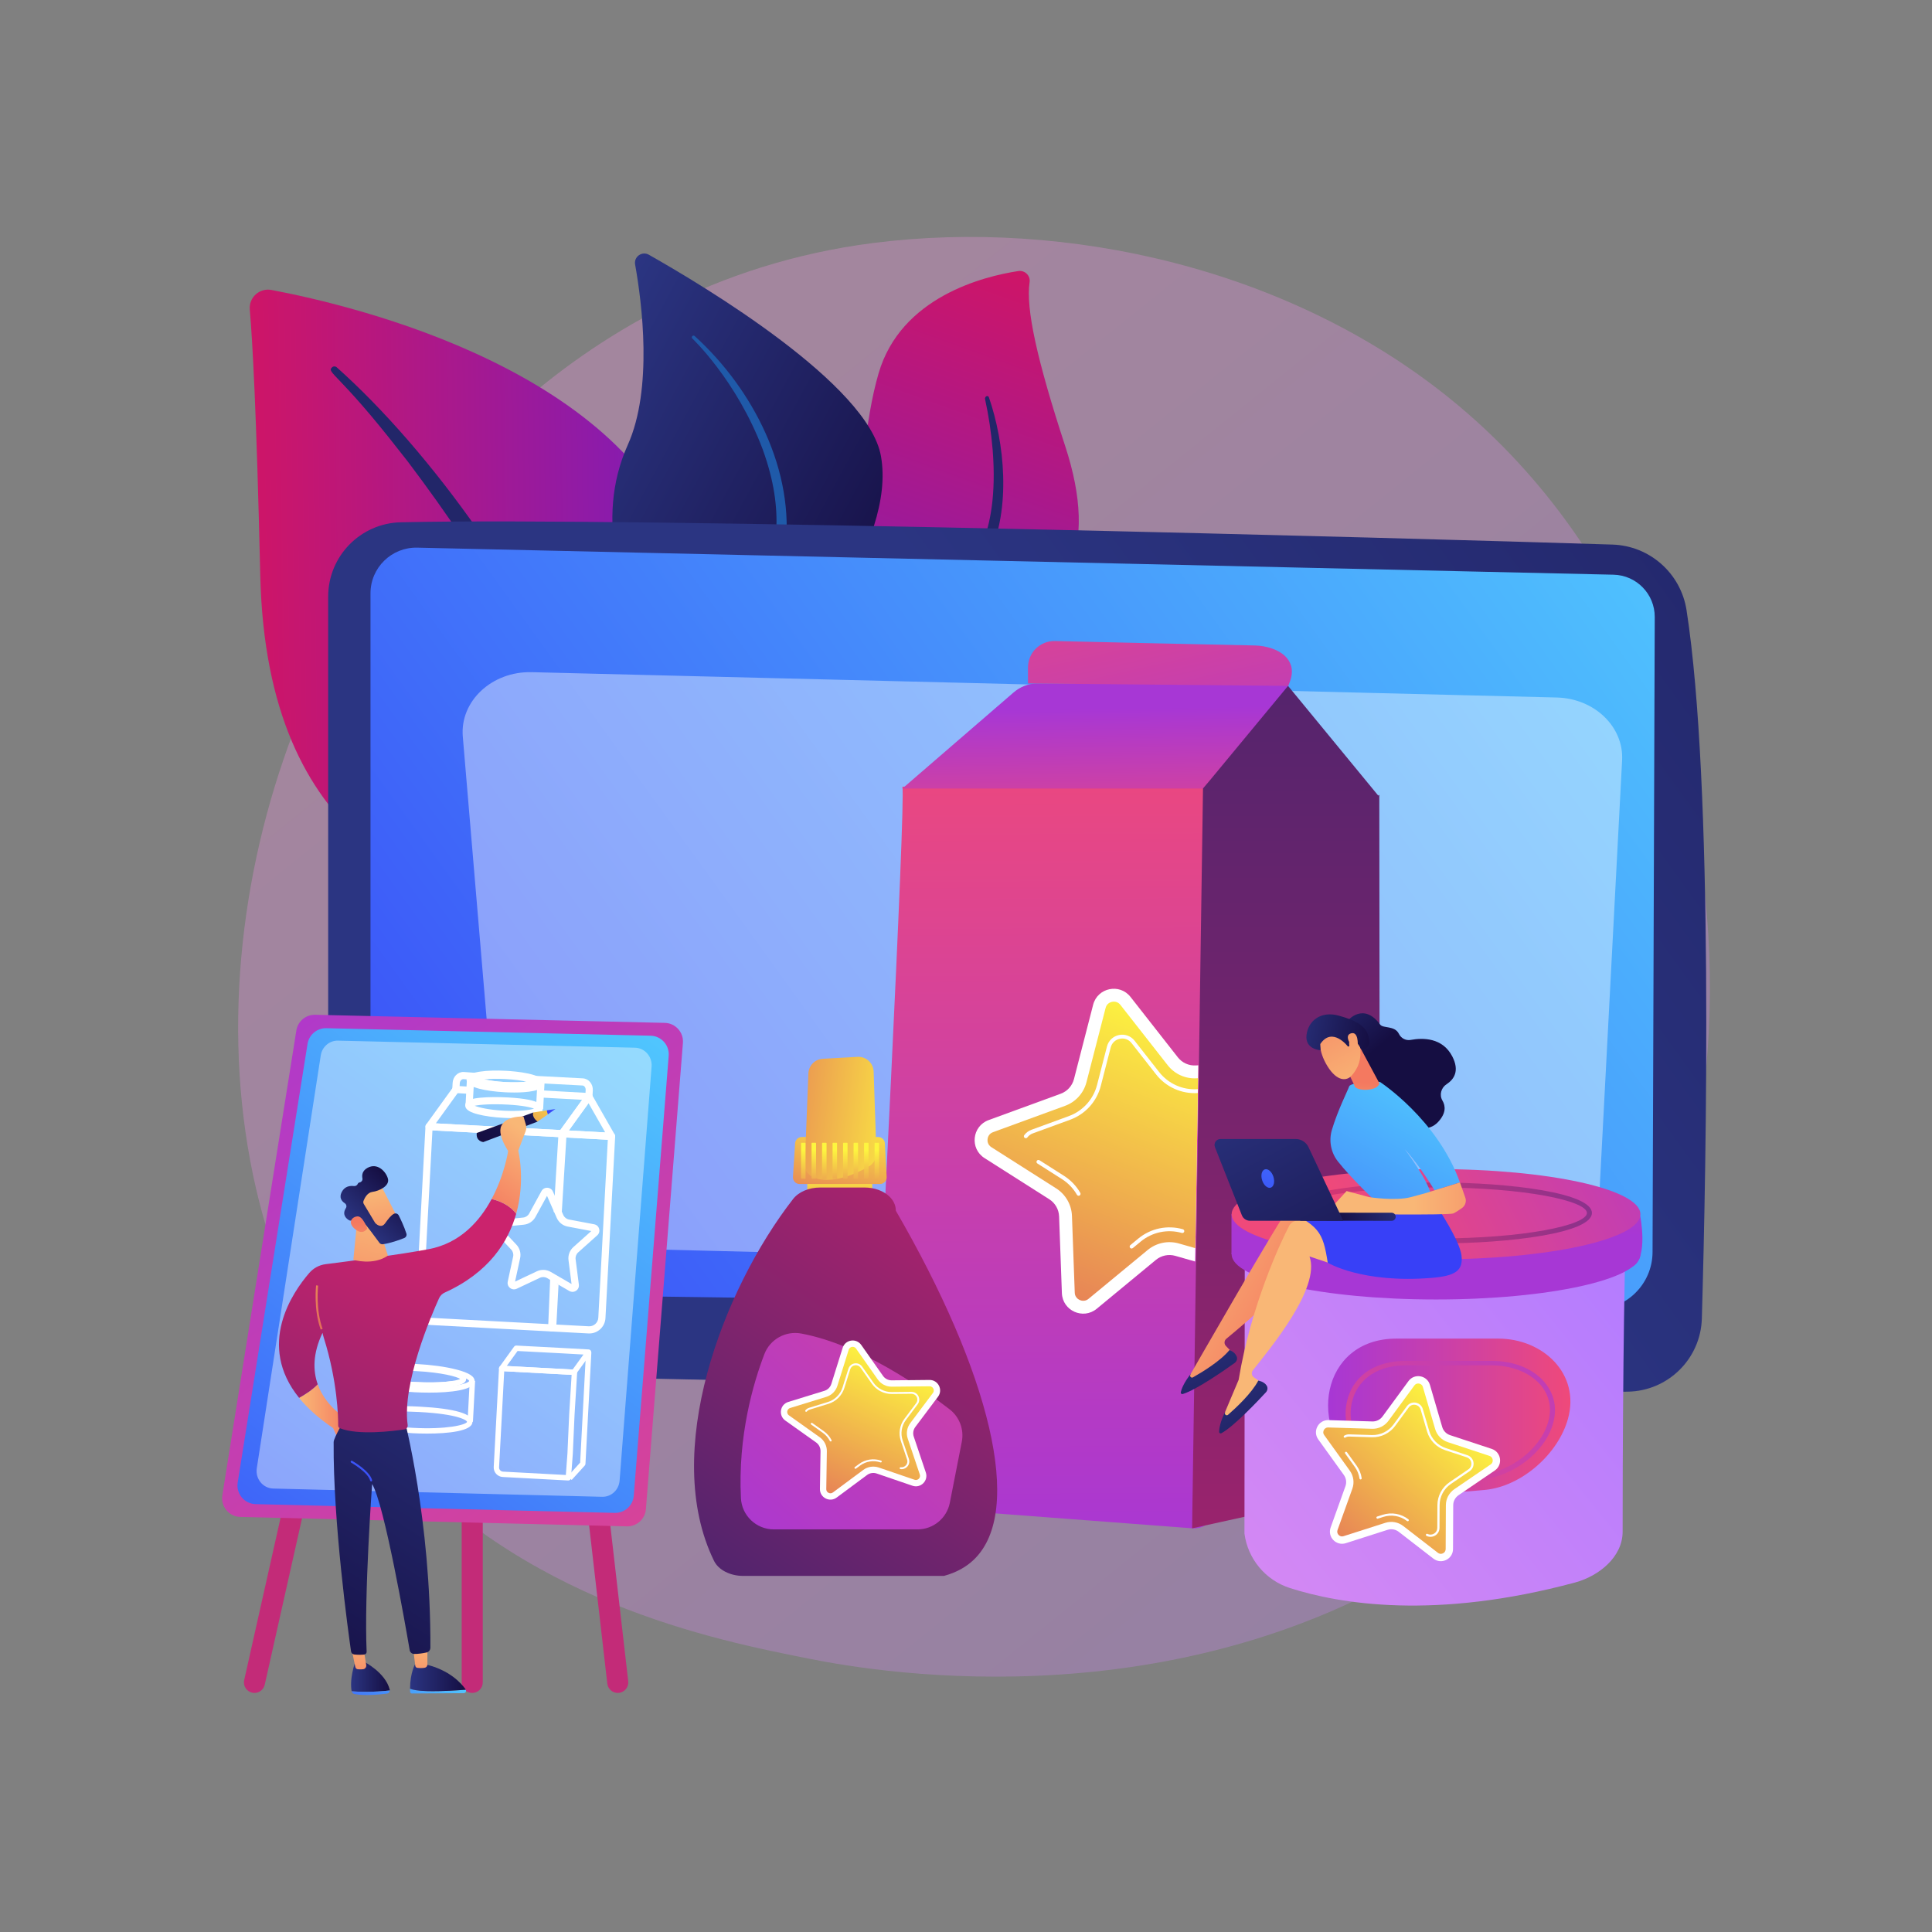 <?xml version="1.0" encoding="utf-8"?>
<!-- Generator: Adobe Illustrator 27.5.0, SVG Export Plug-In . SVG Version: 6.00 Build 0)  -->
<svg version="1.1" xmlns="http://www.w3.org/2000/svg" xmlns:xlink="http://www.w3.org/1999/xlink" x="0px" y="0px"
	 viewBox="0 0 3710 3710" style="enable-background:new 0 0 3710 3710;" xml:space="preserve">
<rect x="0" y="0" width="3710" height="3710" fill="#808080" stroke="none"/>
<g id="Background">
	<g>
		<g>
			<rect style="fill:transparent;" width="3710" height="3710"/>
		</g>
	</g>
</g>
<g id="Illustration">
	<g>
		<linearGradient id="SVGID_1_" gradientUnits="userSpaceOnUse" x1="3623.155" y1="4060.302" x2="1136.683" y2="972.259">
			<stop  offset="0" style="stop-color:#B37CFF"/>
			<stop  offset="1" style="stop-color:#F895E7"/>
		</linearGradient>
		<path style="opacity:0.3;fill:url(#SVGID_1_);" d="M2955.902,2830.782c-58.034,59.487-112.944,97.849-156.329,128.158
			c-509.971,356.277-1113.401,252.424-1241.648,227.062c-189.379-37.451-555.445-109.844-820.104-412.885
			c-400.407-458.475-338.058-1180.789-27.475-1657.599c56.81-87.217,356.9-571.289,966.83-648.919
			c369.123-46.981,799.402,47.774,1110.998,301.957C3442.243,1302.112,3395.681,2379.985,2955.902,2830.782z"/>
		<g>
			<g>
				
					<linearGradient id="SVGID_00000067932228837961894560000010164315984989870267_" gradientUnits="userSpaceOnUse" x1="-1511.819" y1="1441.006" x2="-566.216" y2="1441.006" gradientTransform="matrix(-0.339 0.941 -0.941 -0.339 2637.53 2370.885)">
					<stop  offset="0" style="stop-color:#CE1567"/>
					<stop  offset="1" style="stop-color:#7A1DBC"/>
				</linearGradient>
				<path style="fill:url(#SVGID_00000067932228837961894560000010164315984989870267_);" d="M1042.777,1192.663
					c-11.483,10.476,167.109-22.081,299.577,18.236c132.467,40.317,365.089,91.015,538.357,26.713
					c173.268-64.303,229.677-182.791,164.736-381.126c-54.116-165.279-75.888-264.055-68.314-314.651
					c1.876-12.528-9.167-23.247-21.689-21.336c-66.653,10.174-225.54,49.591-268.326,196.527
					c-54.577,187.426-15.508,452.502-139.308,484.37c-123.799,31.869-176.279,3.126-224.133-11.776
					C1275.823,1174.718,1118.765,1123.337,1042.777,1192.663z"/>
				<path style="fill:#222669;" d="M1898.965,762.919c29.779,86.117,43.507,213.834-0.588,305.233
					c-61.288,117.504-160.393,174.769-279.941,182.397c-50.215,1.727-76.246,0.5-133.784-8.52c-4.594-0.72-3.164-8.712,1.482-8.453
					c27.991,1.56,57.145,3.621,88.543,2.3c200.028-1.469,273.921-131.9,279.483-136.005c2.916-10.823,66.024-60.061,52.058-235.911
					c-2.755-32.891-7.612-65.69-14.593-97.358l-0.039-0.176c-0.505-2.292,0.768-4.824,2.844-5.658
					C1896.352,759.997,1898.288,760.954,1898.965,762.919z"/>
			</g>
			<g>
				
					<linearGradient id="SVGID_00000148619380159732021690000002757855812885177741_" gradientUnits="userSpaceOnUse" x1="2705.863" y1="1916.969" x2="3571.2" y2="1916.969" gradientTransform="matrix(1 -0.014 0.014 1 -2241.665 -459.866)">
					<stop  offset="0" style="stop-color:#CE1567"/>
					<stop  offset="1" style="stop-color:#7A1DBC"/>
				</linearGradient>
				<path style="fill:url(#SVGID_00000148619380159732021690000002757855812885177741_);" d="M1171.178,2270.197
					c0,0,8.843-371.801-162.405-471.312c-171.247-99.511-496.85-161.725-509.055-695.596
					c-7.146-312.552-14.879-449.205-20.063-508.792c-2.022-23.244,18.633-42.006,41.561-37.687
					c162.186,30.553,689.058,156.312,799.521,515.926C1451.692,1499.062,1171.178,2270.197,1171.178,2270.197z"/>
				<path style="fill:#222669;" d="M646.646,705.35c178.032,158.779,383.893,439.785,493.618,720.792
					c14.085,46.312,55.283,144.798,73.175,319.783c15.98,145.94,8.036,300.155-11.34,402.238c-1.225,6.454-7.45,10.692-13.903,9.467
					c-11.097-2.105-9.621-14.041-9.521-13.664c22.129-174.41,12.943-391.494-37.762-587.366
					c-64.78-240.508-209.266-473.689-358.711-671.46l-15.379-19.474c-115.784-148.694-140.159-149.79-129.335-160.155
					C640.043,703.063,644.045,703.041,646.646,705.35z"/>
			</g>
			<g>
				
					<linearGradient id="SVGID_00000115491686897149044870000004903623877083867791_" gradientUnits="userSpaceOnUse" x1="1298.371" y1="1599.682" x2="2068.255" y2="1599.682" gradientTransform="matrix(0.88 0.475 -0.475 0.88 470.731 -846.892)">
					<stop  offset="0" style="stop-color:#2B3582"/>
					<stop  offset="1" style="stop-color:#150E42"/>
				</linearGradient>
				<path style="fill:url(#SVGID_00000115491686897149044870000004903623877083867791_);" d="M1154.576,2238.387
					c10.512,23.566,19.669-365.957,268.179-782.394c117.105-196.235,297.906-413.668,268.999-579.709
					c-24.059-138.191-340.328-327.492-445.749-387.108c-13.173-7.45-29.069,3.779-26.406,18.677
					c13.131,73.445,34.47,238.648-14.151,346.633c-64.086,142.332-15.596,307.329,66.08,409.179
					c81.677,101.85,120.245,166.737,37.011,363.808C1225.305,1824.544,1124.706,2171.426,1154.576,2238.387z"/>
				<path style="fill:#1F5AA9;" d="M1333.972,645.299c112.637,102.268,193.5,260.038,173.753,412.953l-1.95,14.537
					c-4.784,33.909-58.771,258.296-125.01,426.373c-0.827,2.095-3.195,3.124-5.29,2.299c-3.558-1.403-2.395-5.637-2.355-5.144
					c31.671-99.748,66.705-230.484,90.781-330.021c26.925-108.069,44.318-181.96,0.924-302.841
					c-49.802-132.743-135.617-213.729-135.392-213.447c-1.263-1.292-1.239-3.364,0.054-4.627
					C1330.729,644.167,1332.7,644.15,1333.972,645.299z"/>
			</g>
		</g>
		<g>
			<g>
				
					<linearGradient id="SVGID_00000043424274037508833370000003027651523343763857_" gradientUnits="userSpaceOnUse" x1="2171.747" y1="1676.266" x2="5320.089" y2="-600.125">
					<stop  offset="0" style="stop-color:#2B3582"/>
					<stop  offset="1" style="stop-color:#150E42"/>
				</linearGradient>
				<path style="fill:url(#SVGID_00000043424274037508833370000003027651523343763857_);" d="M630.183,1145.711v1295.14
					c0,106.542,84.901,193.669,191.409,196.416c473.048,12.198,1853.813,41.776,2304.123,35.137
					c77.397-1.14,140.095-63.076,142.328-140.449c8.683-300.879,22.786-1024.391-29.403-1360.29
					c-10.99-70.737-70.698-123.632-142.247-125.92c-396.355-12.68-1876.498-52.942-2326.598-42.833
					C692.168,1004.654,630.183,1068.064,630.183,1145.711z"/>
				
					<linearGradient id="SVGID_00000026853589416772010640000002830499777372085391_" gradientUnits="userSpaceOnUse" x1="3512.566" y1="644.35" x2="570.566" y2="2767.648">
					<stop  offset="0" style="stop-color:#53D8FF"/>
					<stop  offset="1" style="stop-color:#3840F7"/>
				</linearGradient>
				<path style="fill:url(#SVGID_00000026853589416772010640000002830499777372085391_);" d="M711.449,1139.406v1230.472
					c0,62.206,49.934,112.892,112.133,113.822l2237.349,31.023c61.666,0.922,112.212-48.69,112.442-110.362l4.201-1219.479
					c0.165-44.097-34.967-80.228-79.051-81.301l-2297.149-51.938C752.067,1050.444,711.449,1090.086,711.449,1139.406z"/>
			</g>
			<path style="opacity:0.4;fill:#FFFFFF;" d="M888.712,1414.519l73.786,874.135c4.969,58.865,59.049,104.849,125.225,106.478
				l1848.943,45.506c70.339,1.731,129.288-47.066,132.574-109.742l45.676-870.98c3.377-64.391-53.17-118.715-125.432-120.501
				l-1968.405-48.66C944.536,1288.861,882.965,1346.431,888.712,1414.519z"/>
		</g>
		<g>
			<g>
				<g>
					
						<linearGradient id="SVGID_00000129914959048510625810000011205615611451055287_" gradientUnits="userSpaceOnUse" x1="2002.563" y1="3003.64" x2="1994.812" y2="1375.803">
						<stop  offset="0" style="stop-color:#A737D5"/>
						<stop  offset="1" style="stop-color:#EF497A"/>
					</linearGradient>
					<path style="fill:url(#SVGID_00000129914959048510625810000011205615611451055287_);" d="M2311.462,1485.645l-578.635,25.04
						c6.828,24.819-45.566,1042.564-59.588,1312.182c-1.887,36.276,28.086,67.364,67.912,70.38l548.919,41.569
						c10.519,0.796,20.92-2.477,28.643-9.016c7.723-6.538,12.053-15.734,11.923-25.326L2311.462,1485.645z"/>
					
						<linearGradient id="SVGID_00000044865808021291563150000013685295876635058075_" gradientUnits="userSpaceOnUse" x1="83.717" y1="1360.485" x2="87.845" y2="1657.748" gradientTransform="matrix(1 0 0 1 2018.902 0)">
						<stop  offset="0" style="stop-color:#A737D5"/>
						<stop  offset="1" style="stop-color:#EF497A"/>
					</linearGradient>
					<path style="fill:url(#SVGID_00000044865808021291563150000013685295876635058075_);" d="M2473.414,1317.223
						c-1.168-2.819-3.919-4.54-6.971-4.54h-476.505c-16.046,0-31.562,6.703-43.731,17.162l-213.38,184.339h578.281l160.67-187.728
						C2473.936,1324.3,2474.581,1320.043,2473.414,1317.223z"/>
					
						<linearGradient id="SVGID_00000062190619401457872840000004668972682935640482_" gradientUnits="userSpaceOnUse" x1="2469.575" y1="4118.657" x2="2469.575" y2="1104.864">
						<stop  offset="0" style="stop-color:#CB236D"/>
						<stop  offset="1" style="stop-color:#4C246D"/>
					</linearGradient>
					<path style="fill:url(#SVGID_00000062190619401457872840000004668972682935640482_);" d="M2502.537,2887.848l-213.369,46.968
						l20.942-1420.81l14.066-16.594l149.238-180.305l173.205,210.654l2.052-1.575l1.312,1285.717
						c0,13.474-8.99,25.602-22.731,30.664l-122.912,45.282H2502.537z"/>
					
						<linearGradient id="SVGID_00000051376791302895325670000005078440839466021796_" gradientUnits="userSpaceOnUse" x1="292.127" y1="1668.821" x2="123.749" y2="923.753" gradientTransform="matrix(1 0 0 1 2018.902 0)">
						<stop  offset="0" style="stop-color:#A737D5"/>
						<stop  offset="1" style="stop-color:#EF497A"/>
					</linearGradient>
					<path style="fill:url(#SVGID_00000051376791302895325670000005078440839466021796_);" d="M2471.042,1263.457
						c-13.51-15.892-39.107-23.55-62.05-23.997c-127.773-2.491-255.536-5.662-383.302-8.502
						c-13.881-0.308-26.767,4.99-36.694,14.698c-9.927,9.708-14.988,23.007-14.988,36.891v29.9l499.94,4.658
						c0,0,2.202-6.029,2.203-6.032C2484.51,1290.663,2480.786,1274.918,2471.042,1263.457z"/>
				</g>
			</g>
			<g>
				<path style="fill:#FFFFFF;" d="M2301.018,2045.687l-4.485,0.278c-13.437,0.833-26.423-4.999-34.726-15.595l-90.872-115.962
					c-20.91-26.685-63.342-17.808-71.803,15.021l-36.768,142.664c-3.359,13.036-12.919,23.584-25.563,28.207l-138.367,50.589
					c-31.839,11.642-36.51,54.739-7.902,72.93l124.319,79.053c11.36,7.224,18.438,19.575,18.927,33.028l5.355,147.228
					c1.233,33.879,40.778,51.639,66.919,30.053l113.601-93.806c10.381-8.572,24.314-11.487,37.26-7.794l38.079,10.859
					L2301.018,2045.687z"/>
				
					<linearGradient id="SVGID_00000182505288142731915300000000722371298369284488_" gradientUnits="userSpaceOnUse" x1="2195.425" y1="2419.855" x2="1664.281" y2="3223.38" gradientTransform="matrix(0.979 -0.205 0.205 0.979 -406.619 14.768)">
					<stop  offset="0" style="stop-color:#FDF53F"/>
					<stop  offset="1" style="stop-color:#D93C65"/>
				</linearGradient>
				<path style="fill:url(#SVGID_00000182505288142731915300000000722371298369284488_);" d="M2300.622,2070.465l-2.559,0.158
					c-21.556,1.339-42.38-8.012-55.705-25.015l-90.871-115.961c-5.604-7.151-13.1-6.483-16.063-5.863
					c-2.962,0.62-10.097,3.012-12.365,11.81l-36.769,142.663c-5.391,20.917-20.721,37.831-41.004,45.245l-138.367,50.59
					c-8.533,3.121-10.213,10.456-10.539,13.466c-0.325,3.009-0.257,10.534,7.41,15.408l124.32,79.054
					c18.225,11.59,29.575,31.396,30.361,52.98l5.355,147.227c0.228,6.251,3.399,10.007,6.019,12.059
					c3.861,3.022,8.906,4.254,13.491,3.295c2.489-0.521,4.838-1.682,6.984-3.454l113.601-93.807
					c8.171-6.746,17.97-11.458,28.341-13.628c10.371-2.17,21.238-1.781,31.429,1.125l31.711,9.043L2300.622,2070.465z"/>
				<path style="fill:#FFFFFF;" d="M2072.027,2296.108c-1.529,0.32-3.156-0.357-3.974-1.787
					c-6.954-12.133-16.869-22.515-28.673-30.02l-47.297-30.076c-1.726-1.098-2.236-3.388-1.138-5.116
					c1.098-1.727,3.389-2.237,5.116-1.139l47.297,30.076c12.815,8.15,23.579,19.419,31.126,32.592
					c1.018,1.775,0.404,4.04-1.372,5.058C2072.764,2295.894,2072.399,2296.031,2072.027,2296.108z"/>
				<path style="fill:#FFFFFF;" d="M2173.746,2397.454c-1.304,0.273-2.712-0.169-3.619-1.268c-1.303-1.578-1.081-3.915,0.497-5.219
					l15.207-12.557c11.709-9.667,25.753-16.42,40.613-19.529c14.861-3.109,30.435-2.551,45.04,1.614
					c1.968,0.561,3.108,2.612,2.547,4.58c-0.56,1.969-2.612,3.109-4.58,2.548c-13.454-3.836-27.8-4.35-41.489-1.486
					c-13.689,2.864-26.626,9.084-37.412,17.989l-15.207,12.557C2174.865,2397.08,2174.316,2397.335,2173.746,2397.454z"/>
				<path style="fill:#FFFFFF;" d="M2300.285,2091.529l-0.921,0.057c-28.458,1.766-55.948-10.579-73.536-33.023l-47.09-60.091
					c-7.147-9.121-18.634-13.313-29.978-10.941s-20.185,10.818-23.078,22.04l-19.053,73.928
					c-7.117,27.613-27.353,49.941-54.131,59.73l-71.701,26.216c-5.646,2.063-10.465,5.64-13.935,10.339
					c-1.216,1.646-0.866,3.967,0.78,5.183c1.648,1.216,3.967,0.868,5.183-0.78c2.604-3.526,6.24-6.216,10.517-7.78l71.702-26.217
					c29.07-10.626,51.037-34.866,58.763-64.84l19.053-73.929c2.216-8.599,8.728-14.817,17.418-16.635
					c8.691-1.818,17.149,1.269,22.625,8.258l47.09,60.092c19.094,24.364,48.937,37.765,79.83,35.847l0.344-0.021L2300.285,2091.529z
					"/>
			</g>
		</g>
		<g>
			<g>
				
					<linearGradient id="SVGID_00000070118804422873147580000017242333876417768882_" gradientUnits="userSpaceOnUse" x1="3105.248" y1="2369.726" x2="1540.974" y2="3633.176">
					<stop  offset="0" style="stop-color:#B37CFF"/>
					<stop  offset="1" style="stop-color:#F895E7"/>
				</linearGradient>
				<path style="fill:url(#SVGID_00000070118804422873147580000017242333876417768882_);" d="M2390.401,2326.837l-0.685,618.046
					c6.398,48.778,40.44,89.592,87.29,104.605c95.72,30.672,279.122,61.675,547.328-10.553c46.562-12.539,91.59-49.429,91.59-97.648
					c0-345.083,5.243-551.851,5.243-551.851L2390.401,2326.837z"/>
				
					<linearGradient id="SVGID_00000007391230548867201720000004133214701117035669_" gradientUnits="userSpaceOnUse" x1="2550.308" y1="2718.105" x2="3015.637" y2="2718.105">
					<stop  offset="0" style="stop-color:#A737D5"/>
					<stop  offset="1" style="stop-color:#EF497A"/>
				</linearGradient>
				<path style="fill:url(#SVGID_00000007391230548867201720000004133214701117035669_);" d="M2877.222,2570.525
					c-65.296,0-130.591,0-195.889,0c-145.82,0-172.924,176.063-66.204,254.609c64.761,47.663,161.592,43.516,237.27,35.839
					c70.526-7.155,139.937-69.517,158.539-136.348C3035.018,2638.115,2962.934,2570.525,2877.222,2570.525z"/>
				<g>
					
						<linearGradient id="SVGID_00000151525239606000841720000007975303140568159406_" gradientUnits="userSpaceOnUse" x1="3039.072" y1="2305.879" x2="2540.469" y2="3100.205">
						<stop  offset="0" style="stop-color:#A737D5"/>
						<stop  offset="1" style="stop-color:#EF497A"/>
					</linearGradient>
					<path style="fill:url(#SVGID_00000151525239606000841720000007975303140568159406_);" d="M2767.751,2844.432
						c-0.005,0-0.005,0-0.009,0c-55.17,0-96.711-9.222-126.991-30.054c-45.981-31.648-66.921-83.291-52.104-130.95
						c13.966-44.928,55.334-70.105,110.659-70.105h165.161c43.996,0,83.159,16.106,104.762,45.073
						c16.679,22.37,21.034,48.589,12.593,76.945c-16.135,54.22-76.679,100.026-137.83,105.829
						C2821.2,2843.333,2794.631,2844.432,2767.751,2844.432z M2699.306,2621.883c-50.885,0-88.812,23.638-101.461,64.324
						c-13.557,43.611,5.878,91.856,48.37,121.096c28.615,19.698,68.37,28.569,121.527,28.569c0.005,0,0.005,0,0.009,0
						c26.461,0,52.757-1.909,75.329-4.049c57.526-5.46,114.417-49.287,129.516-100.013c7.538-25.328,3.701-48.449-11.088-68.284
						c-19.501-26.151-56.684-41.645-97.041-41.645H2699.306z"/>
				</g>
				<g>
					
						<linearGradient id="SVGID_00000077318266802821130200000014196793289252883870_" gradientUnits="userSpaceOnUse" x1="2757.608" y1="2329.42" x2="2757.608" y2="2081.849">
						<stop  offset="0" style="stop-color:#A737D5"/>
						<stop  offset="1" style="stop-color:#EF497A"/>
					</linearGradient>
					
						<ellipse style="fill:url(#SVGID_00000077318266802821130200000014196793289252883870_);" cx="2757.608" cy="2408.698" rx="392.452" ry="86.676"/>
					
						<linearGradient id="SVGID_00000173866302512209846060000006068556272233477267_" gradientUnits="userSpaceOnUse" x1="2759.348" y1="2372.392" x2="2759.348" y2="1928.829">
						<stop  offset="0" style="stop-color:#A737D5"/>
						<stop  offset="1" style="stop-color:#EF497A"/>
					</linearGradient>
					<path style="fill:url(#SVGID_00000173866302512209846060000006068556272233477267_);" d="M2364.802,2408.698v-77.046
						l785.08,4.213c0,0,15.428,79.197-14.238,95.925C3105.98,2448.519,2364.802,2408.698,2364.802,2408.698z"/>
				</g>
				
					<linearGradient id="SVGID_00000026165695051108395330000001236258869926588056_" gradientUnits="userSpaceOnUse" x1="3342.927" y1="2036.231" x2="2613.938" y2="2404.165">
					<stop  offset="0" style="stop-color:#A737D5"/>
					<stop  offset="1" style="stop-color:#EF497A"/>
				</linearGradient>
				
					<ellipse style="fill:url(#SVGID_00000026165695051108395330000001236258869926588056_);" cx="2757.608" cy="2331.652" rx="392.452" ry="86.677"/>
				<g style="opacity:0.5;">
					
						<linearGradient id="SVGID_00000083774200542431489940000000897951273885536406_" gradientUnits="userSpaceOnUse" x1="2458.251" y1="2329.245" x2="3056.965" y2="2329.245">
						<stop  offset="0" style="stop-color:#CB236D"/>
						<stop  offset="1" style="stop-color:#4C246D"/>
					</linearGradient>
					<path style="fill:url(#SVGID_00000083774200542431489940000000897951273885536406_);" d="M2757.608,2387.833
						c-145.119,0-299.356-20.536-299.356-58.589c0-38.053,154.237-58.588,299.356-58.588s299.357,20.536,299.357,58.588
						C3056.965,2367.297,2902.727,2387.833,2757.608,2387.833z M2757.608,2280.287c-170.739,0-289.726,25.802-289.726,48.958
						c0,23.156,118.987,48.958,289.726,48.958c170.738,0,289.726-25.802,289.726-48.958
						C3047.334,2306.089,2928.346,2280.287,2757.608,2280.287z"/>
				</g>
			</g>
			<g>
				<path style="fill:#FFFFFF;" d="M2745.903,2659.434l23.588,80.825c2.156,7.385,7.807,13.238,15.113,15.649l79.954,26.39
					c18.398,6.073,21.847,30.606,5.836,41.516l-69.58,47.41c-6.358,4.332-10.177,11.515-10.213,19.209l-0.391,84.196
					c-0.09,19.375-22.357,30.236-37.681,18.379l-66.591-51.524c-6.085-4.708-14.097-6.121-21.425-3.777l-80.196,25.646
					c-18.454,5.902-35.665-11.919-29.124-30.157l28.425-79.254c2.597-7.242,1.465-15.298-3.028-21.544l-49.173-68.345
					c-11.315-15.727,0.316-37.602,19.681-37.017l84.159,2.543c7.69,0.232,15.002-3.334,19.553-9.538l49.805-67.886
					C2716.076,2636.534,2740.475,2640.835,2745.903,2659.434z"/>
				
					<linearGradient id="SVGID_00000111155739839495196110000014240745014018451083_" gradientUnits="userSpaceOnUse" x1="2745.782" y1="2492.092" x2="2442.229" y2="2951.313" gradientTransform="matrix(0.985 0.174 -0.174 0.985 532.525 -221.756)">
					<stop  offset="0" style="stop-color:#FDF53F"/>
					<stop  offset="1" style="stop-color:#D93C65"/>
				</linearGradient>
				<path style="fill:url(#SVGID_00000111155739839495196110000014240745014018451083_);" d="M2765.222,2983.688
					c-1.431-0.252-2.794-0.874-4.052-1.847l-66.59-51.525c-4.79-3.705-10.473-6.22-16.436-7.271
					c-5.963-1.052-12.164-0.632-17.931,1.212l-80.197,25.647c-1.514,0.484-3.008,0.602-4.439,0.349
					c-2.637-0.465-5.052-2.19-6.459-4.613c-0.954-1.646-1.839-4.312-0.632-7.677l28.425-79.253
					c4.167-11.62,2.351-24.538-4.858-34.558l-49.174-68.346c-3.032-4.215-1.471-8.222-0.659-9.75
					c0.813-1.527,3.261-5.063,8.452-4.906l84.158,2.543c12.337,0.373,24.062-5.346,31.365-15.299l49.805-67.886
					c3.072-4.187,7.366-3.94,9.069-3.64c1.703,0.3,5.822,1.537,7.277,6.522l23.588,80.825c3.459,11.85,12.522,21.235,24.243,25.102
					l79.954,26.39c4.931,1.627,6.023,5.788,6.264,7.501c0.24,1.713,0.337,6.013-3.954,8.936l-69.58,47.41
					c-10.201,6.95-16.325,18.469-16.383,30.813l-0.391,84.196c-0.017,3.574-1.76,5.778-3.22,6.996
					C2770.718,2983.357,2767.859,2984.152,2765.222,2983.688z"/>
				<path style="fill:#FFFFFF;" d="M2612.363,2840.952c-0.88-0.155-1.599-0.859-1.73-1.792c-1.113-7.914-4.169-15.528-8.837-22.017
					l-18.708-26.002c-0.682-0.949-0.467-2.273,0.483-2.956c0.949-0.683,2.273-0.468,2.956,0.482l18.708,26.002
					c5.069,7.045,8.386,15.31,9.594,23.902c0.164,1.158-0.644,2.229-1.802,2.393
					C2612.799,2840.995,2612.576,2840.99,2612.363,2840.952z"/>
				<path style="fill:#FFFFFF;" d="M2644.811,2916.326c-0.75-0.132-1.404-0.666-1.651-1.441c-0.356-1.115,0.258-2.307,1.372-2.663
					l10.736-3.434c8.265-2.643,17.151-3.243,25.696-1.737c8.545,1.507,16.69,5.11,23.554,10.421
					c0.925,0.716,1.094,2.047,0.379,2.971c-0.715,0.926-2.047,1.095-2.971,0.379c-6.323-4.892-13.826-8.211-21.698-9.599
					c-7.872-1.387-16.057-0.834-23.67,1.6l-10.736,3.433C2645.483,2916.365,2645.137,2916.384,2644.811,2916.326z"/>
				<path style="fill:#FFFFFF;" d="M2744.024,2950.914c-1.636-0.289-3.242-0.821-4.77-1.598c-1.042-0.531-1.457-1.806-0.926-2.849
					c0.531-1.042,1.804-1.458,2.849-0.926c3.998,2.036,8.726,1.824,12.645-0.567c3.93-2.396,6.195-6.424,6.217-11.052l0.202-43.632
					c0.083-17.689,8.86-34.196,23.478-44.156l36.057-24.569c4.194-2.857,6.275-7.562,5.569-12.587
					c-0.706-5.026-4.005-8.975-8.823-10.565l-41.431-13.675c-16.799-5.543-29.786-18.991-34.743-35.973l-12.223-41.884
					c-1.422-4.871-5.254-8.305-10.251-9.186c-4.998-0.882-9.772,1.035-12.775,5.127L2679.289,2738
					c-10.465,14.264-27.268,22.46-44.949,21.924l-43.611-1.317c-2.601-0.079-5.101,0.576-7.232,1.895
					c-0.995,0.616-2.3,0.308-2.915-0.687c-0.616-0.995-0.308-2.3,0.687-2.915c2.839-1.757,6.155-2.63,9.589-2.526l43.61,1.318
					c16.287,0.492,31.765-7.057,41.406-20.197l25.809-35.178c3.918-5.34,10.403-7.943,16.926-6.793
					c6.522,1.15,11.726,5.814,13.582,12.172l12.223,41.883c4.566,15.644,16.53,28.031,32.004,33.138l41.432,13.675
					c6.289,2.076,10.768,7.44,11.691,13.998c0.922,6.559-1.905,12.95-7.379,16.678l-36.056,24.569
					c-13.466,9.175-21.551,24.38-21.627,40.675l-0.202,43.632c-0.028,6.041-3.112,11.517-8.247,14.649
					C2752.332,2950.845,2748.084,2951.629,2744.024,2950.914z"/>
			</g>
		</g>
		<g>
			<g>
				<g>
					
						<linearGradient id="SVGID_00000100350281189845916920000013186276022447283639_" gradientUnits="userSpaceOnUse" x1="1612.669" y1="2260.723" x2="1612.21" y2="2348.4">
						<stop  offset="0" style="stop-color:#FDF53F"/>
						<stop  offset="1" style="stop-color:#D93C65"/>
					</linearGradient>
					<polygon style="fill:url(#SVGID_00000100350281189845916920000013186276022447283639_);" points="1550.171,2294.815 
						1675.031,2294.815 1675.031,2252.555 1550.171,2252.555 					"/>
					
						<linearGradient id="SVGID_00000034796830516087939540000004195165980746673303_" gradientUnits="userSpaceOnUse" x1="-3544.428" y1="2131.512" x2="-2879.443" y2="3091.285" gradientTransform="matrix(-1 0 0 1 -1488.845 0)">
						<stop  offset="0" style="stop-color:#CB236D"/>
						<stop  offset="1" style="stop-color:#4C246D"/>
					</linearGradient>
					<path style="fill:url(#SVGID_00000034796830516087939540000004195165980746673303_);" d="M1522.97,2302.429
						c-135.358,174.077-253.754,486.739-151.795,694.968c8.488,17.334,30.961,28.806,55.975,28.806h385.474
						c24.799-6.73,43.087-17.636,56.8-30.585c99.237-93.711,30.097-361.732-149.23-670.831c0.142-9.949-4.306-19.638-12.616-27.481
						c-11.297-10.663-28.633-16.897-46.993-16.897h-85.937C1553.313,2280.408,1533.575,2288.791,1522.97,2302.429z"/>
					
						<linearGradient id="SVGID_00000152947346112348621210000001326347869305808056_" gradientUnits="userSpaceOnUse" x1="1642.436" y1="2125.148" x2="1562.734" y2="2422.608">
						<stop  offset="0" style="stop-color:#FDF53F"/>
						<stop  offset="1" style="stop-color:#D93C65"/>
					</linearGradient>
					<path style="fill:url(#SVGID_00000152947346112348621210000001326347869305808056_);" d="M1535.596,2273.685h154.156
						c7.398,0,13.282-6.206,12.89-13.594l-3.429-64.467c-0.364-6.853-6.027-12.222-12.89-12.222h-146.612
						c-6.81,0-12.448,5.29-12.882,12.086l-4.115,64.467C1522.24,2267.392,1528.144,2273.685,1535.596,2273.685z"/>
					
						<linearGradient id="SVGID_00000078726012996271875740000001914551605550268092_" gradientUnits="userSpaceOnUse" x1="886.244" y1="4510.753" x2="577.094" y2="4150.08" gradientTransform="matrix(0.746 -0.666 0.666 0.746 -1902.583 -609.402)">
						<stop  offset="0" style="stop-color:#FDF53F"/>
						<stop  offset="1" style="stop-color:#D93C65"/>
					</linearGradient>
					<path style="fill:url(#SVGID_00000078726012996271875740000001914551605550268092_);" d="M1580.068,2033.168l66.596-3.7
						c16.448-0.914,30.431,11.874,30.987,28.338c1.754,51.922,3.509,103.844,5.263,155.767c0.366,10.834-5.273,20.997-14.652,26.435
						c-53.283,30.896-100.634,32.561-117.314,12.376c-2.869-3.471-11.377-15.511-4.94-43.774c0.423-1.858,0.708-3.745,0.782-5.649
						c1.852-47.205,3.703-94.409,5.554-141.614C1552.938,2046.211,1564.944,2034.009,1580.068,2033.168z"/>
					
						<linearGradient id="SVGID_00000017488324691179858880000000896740717181023136_" gradientUnits="userSpaceOnUse" x1="1542.688" y1="2208.126" x2="1541.948" y2="2349.483">
						<stop  offset="0" style="stop-color:#FDF53F"/>
						<stop  offset="1" style="stop-color:#D93C65"/>
					</linearGradient>
					<path style="fill:url(#SVGID_00000017488324691179858880000000896740717181023136_);" d="M1545.894,2263.601h-6.63
						c-0.556,0-1.007-0.451-1.007-1.007v-67.139c0-0.556,0.451-1.007,1.007-1.007h6.63c0.556,0,1.007,0.451,1.007,1.007v67.139
						C1546.901,2263.15,1546.45,2263.601,1545.894,2263.601z"/>
					
						<linearGradient id="SVGID_00000065774160711163848630000018396163552778256041_" gradientUnits="userSpaceOnUse" x1="1562.858" y1="2208.126" x2="1562.118" y2="2349.483">
						<stop  offset="0" style="stop-color:#FDF53F"/>
						<stop  offset="1" style="stop-color:#D93C65"/>
					</linearGradient>
					<path style="fill:url(#SVGID_00000065774160711163848630000018396163552778256041_);" d="M1566.064,2263.601h-6.63
						c-0.556,0-1.007-0.451-1.007-1.007v-67.139c0-0.556,0.451-1.007,1.007-1.007h6.63c0.556,0,1.007,0.451,1.007,1.007v67.139
						C1567.071,2263.15,1566.62,2263.601,1566.064,2263.601z"/>
					
						<linearGradient id="SVGID_00000020390335773593862470000011537529269686628252_" gradientUnits="userSpaceOnUse" x1="1583.028" y1="2208.126" x2="1582.287" y2="2349.483">
						<stop  offset="0" style="stop-color:#FDF53F"/>
						<stop  offset="1" style="stop-color:#D93C65"/>
					</linearGradient>
					<path style="fill:url(#SVGID_00000020390335773593862470000011537529269686628252_);" d="M1586.233,2263.601h-6.63
						c-0.556,0-1.007-0.451-1.007-1.007v-67.139c0-0.556,0.451-1.007,1.007-1.007h6.63c0.556,0,1.007,0.451,1.007,1.007v67.139
						C1587.24,2263.15,1586.79,2263.601,1586.233,2263.601z"/>
					
						<linearGradient id="SVGID_00000158724256995678388190000014849750839298363833_" gradientUnits="userSpaceOnUse" x1="1603.197" y1="2208.126" x2="1602.457" y2="2349.483">
						<stop  offset="0" style="stop-color:#FDF53F"/>
						<stop  offset="1" style="stop-color:#D93C65"/>
					</linearGradient>
					<path style="fill:url(#SVGID_00000158724256995678388190000014849750839298363833_);" d="M1606.403,2263.601h-6.63
						c-0.556,0-1.007-0.451-1.007-1.007v-67.139c0-0.556,0.451-1.007,1.007-1.007h6.63c0.556,0,1.007,0.451,1.007,1.007v67.139
						C1607.41,2263.15,1606.959,2263.601,1606.403,2263.601z"/>
					
						<linearGradient id="SVGID_00000113328476260663519000000014840806208190866100_" gradientUnits="userSpaceOnUse" x1="1623.367" y1="2208.126" x2="1622.627" y2="2349.483">
						<stop  offset="0" style="stop-color:#FDF53F"/>
						<stop  offset="1" style="stop-color:#D93C65"/>
					</linearGradient>
					<path style="fill:url(#SVGID_00000113328476260663519000000014840806208190866100_);" d="M1626.573,2263.601h-6.63
						c-0.556,0-1.007-0.451-1.007-1.007v-67.139c0-0.556,0.451-1.007,1.007-1.007h6.63c0.556,0,1.007,0.451,1.007,1.007v67.139
						C1627.579,2263.15,1627.129,2263.601,1626.573,2263.601z"/>
					
						<linearGradient id="SVGID_00000171692090199037863560000013873377284535058084_" gradientUnits="userSpaceOnUse" x1="1643.536" y1="2208.126" x2="1642.796" y2="2349.483">
						<stop  offset="0" style="stop-color:#FDF53F"/>
						<stop  offset="1" style="stop-color:#D93C65"/>
					</linearGradient>
					<path style="fill:url(#SVGID_00000171692090199037863560000013873377284535058084_);" d="M1646.742,2263.601h-6.63
						c-0.556,0-1.007-0.451-1.007-1.007v-67.139c0-0.556,0.451-1.007,1.007-1.007h6.63c0.556,0,1.007,0.451,1.007,1.007v67.139
						C1647.749,2263.15,1647.298,2263.601,1646.742,2263.601z"/>
					
						<linearGradient id="SVGID_00000132799847934990156490000006495036487474219445_" gradientUnits="userSpaceOnUse" x1="1663.706" y1="2208.126" x2="1662.966" y2="2349.483">
						<stop  offset="0" style="stop-color:#FDF53F"/>
						<stop  offset="1" style="stop-color:#D93C65"/>
					</linearGradient>
					<path style="fill:url(#SVGID_00000132799847934990156490000006495036487474219445_);" d="M1666.912,2263.601h-6.63
						c-0.556,0-1.007-0.451-1.007-1.007v-67.139c0-0.556,0.451-1.007,1.007-1.007h6.63c0.556,0,1.007,0.451,1.007,1.007v67.139
						C1667.919,2263.15,1667.468,2263.601,1666.912,2263.601z"/>
					
						<linearGradient id="SVGID_00000125595404431406413680000001464831655986552448_" gradientUnits="userSpaceOnUse" x1="1683.876" y1="2208.126" x2="1683.135" y2="2349.483">
						<stop  offset="0" style="stop-color:#FDF53F"/>
						<stop  offset="1" style="stop-color:#D93C65"/>
					</linearGradient>
					<path style="fill:url(#SVGID_00000125595404431406413680000001464831655986552448_);" d="M1687.081,2263.601h-6.63
						c-0.556,0-1.007-0.451-1.007-1.007v-67.139c0-0.556,0.451-1.007,1.007-1.007h6.63c0.556,0,1.007,0.451,1.007,1.007v67.139
						C1688.088,2263.15,1687.637,2263.601,1687.081,2263.601z"/>
					
						<linearGradient id="SVGID_00000127026443925155921410000010564623779446630279_" gradientUnits="userSpaceOnUse" x1="1405.766" y1="3010.11" x2="2182.898" y2="2157.327">
						<stop  offset="0" style="stop-color:#A737D5"/>
						<stop  offset="1" style="stop-color:#EF497A"/>
					</linearGradient>
					<path style="fill:url(#SVGID_00000127026443925155921410000010564623779446630279_);" d="M1467.819,2600.309
						c-21.121,55.105-51.031,156.344-45.016,276.605c1.682,33.622,29.555,59.967,63.219,59.967h275.799
						c30.261,0,56.29-21.417,62.118-51.112l22.996-117.172c4.604-23.457-4.395-47.497-23.265-62.17
						c-53.931-41.936-171.043-124.151-284.823-145.621C1508.71,2555.118,1478.796,2571.671,1467.819,2600.309z"/>
				</g>
			</g>
			<g>
				<path style="fill:#FFFFFF;" d="M1653.853,2582.699l41.769,59.382c3.817,5.426,10.059,8.627,16.693,8.559l72.597-0.744
					c16.705-0.171,26.356,18.888,16.33,32.252l-43.568,58.075c-3.981,5.307-5.097,12.232-2.982,18.521l23.141,68.814
					c5.325,15.835-9.819,30.903-25.627,25.497l-68.696-23.49c-6.277-2.147-13.209-1.067-18.535,2.888l-58.295,43.273
					c-13.414,9.958-32.425,0.211-32.169-16.493l1.112-72.593c0.102-6.633-3.068-12.892-8.474-16.736l-59.17-42.069
					c-13.615-9.681-10.22-30.772,5.746-35.691l69.384-21.375c6.34-1.953,11.313-6.901,13.298-13.231l21.726-69.274
					C1623.133,2572.323,1644.241,2569.034,1653.853,2582.699z"/>
				
					<linearGradient id="SVGID_00000045595837833832261250000015091762417474960318_" gradientUnits="userSpaceOnUse" x1="1570.636" y1="3699.203" x2="1308.9" y2="4095.162" gradientTransform="matrix(0.988 -0.154 0.154 0.988 -406.185 -806.38)">
					<stop  offset="0" style="stop-color:#FDF53F"/>
					<stop  offset="1" style="stop-color:#D93C65"/>
				</linearGradient>
				<path style="fill:url(#SVGID_00000045595837833832261250000015091762417474960318_);" d="M1759.967,2841.911
					c-1.238,0.193-2.524,0.066-3.821-0.378l-68.695-23.49c-4.941-1.689-10.28-2.158-15.438-1.354
					c-5.159,0.804-10.102,2.873-14.295,5.985l-58.295,43.274c-1.101,0.817-2.287,1.329-3.525,1.522
					c-2.282,0.355-4.733-0.38-6.556-1.965c-1.237-1.077-2.702-3.006-2.655-6.088l1.113-72.592
					c0.162-10.643-4.919-20.678-13.593-26.846l-59.17-42.07c-3.649-2.594-3.491-6.3-3.255-7.772c0.238-1.473,1.251-5.041,5.53-6.359
					l69.383-21.375c10.171-3.133,18.146-11.067,21.332-21.224l21.726-69.273c1.34-4.272,4.912-5.268,6.386-5.498
					c1.473-0.229,5.18-0.368,7.756,3.294l41.769,59.382c6.125,8.706,16.135,13.839,26.777,13.729l72.597-0.743
					c4.478-0.046,6.528,3.045,7.202,4.375c0.673,1.331,1.951,4.813-0.736,8.394l-43.568,58.075
					c-6.388,8.514-8.175,19.62-4.783,29.708l23.141,68.814c0.982,2.921,0.173,5.205-0.678,6.606
					C1764.359,2840.11,1762.248,2841.556,1759.967,2841.911z"/>
				<path style="fill:#FFFFFF;" d="M1595.46,2768.029c-0.761,0.119-1.544-0.256-1.911-0.98c-3.113-6.148-7.728-11.51-13.346-15.504
					l-22.511-16.006c-0.821-0.584-1.014-1.724-0.43-2.547c0.584-0.822,1.724-1.015,2.547-0.431l22.511,16.006
					c6.099,4.336,11.109,10.156,14.488,16.831c0.456,0.899,0.096,1.999-0.804,2.455
					C1595.828,2767.943,1595.645,2768,1595.46,2768.029z"/>
				<path style="fill:#FFFFFF;" d="M1642.94,2820.495c-0.649,0.101-1.331-0.152-1.749-0.716c-0.601-0.81-0.432-1.955,0.378-2.555
					l7.804-5.793c6.008-4.459,13.092-7.425,20.485-8.577c7.393-1.151,15.043-0.48,22.125,1.94c0.954,0.326,1.463,1.365,1.137,2.319
					c-0.326,0.955-1.365,1.464-2.319,1.138c-6.523-2.23-13.57-2.848-20.38-1.787c-6.81,1.061-13.335,3.793-18.869,7.901
					l-7.804,5.792C1643.5,2820.339,1643.223,2820.451,1642.94,2820.495z"/>
				<path style="fill:#FFFFFF;" d="M1733.537,2821.075c-1.416,0.22-2.874,0.233-4.337,0.025c-0.998-0.143-1.692-1.068-1.55-2.067
					c0.143-0.999,1.066-1.692,2.067-1.55c3.83,0.547,7.628-0.943,10.161-3.986c2.539-3.05,3.266-6.968,1.993-10.751l-11.992-35.66
					c-4.861-14.458-2.299-30.373,6.855-42.574l22.577-30.096c2.626-3.5,3.014-7.919,1.037-11.823
					c-1.976-3.905-5.769-6.208-10.144-6.163l-37.619,0.385c-15.253,0.157-29.598-7.198-38.375-19.674l-21.645-30.772
					c-2.518-3.579-6.601-5.313-10.924-4.64c-4.324,0.673-7.686,3.568-8.996,7.743l-11.259,35.898
					c-4.565,14.555-15.993,25.926-30.57,30.415l-35.954,11.077c-2.144,0.661-4.002,1.892-5.374,3.561
					c-0.641,0.78-1.791,0.892-2.57,0.251c-0.78-0.64-0.892-1.791-0.252-2.57c1.827-2.224,4.29-3.862,7.121-4.733l35.954-11.076
					c13.427-4.136,23.955-14.61,28.16-28.018l11.259-35.897c1.709-5.449,6.276-9.38,11.919-10.26s11.189,1.477,14.475,6.148
					l21.645,30.771c8.085,11.493,21.299,18.268,35.349,18.124l37.619-0.385c5.71-0.058,10.86,3.07,13.44,8.165
					c2.58,5.095,2.053,11.098-1.374,15.666l-22.577,30.095c-8.432,11.239-10.792,25.9-6.315,39.217l11.992,35.661
					c1.66,4.937,0.67,10.265-2.648,14.252C1740.297,2818.703,1737.05,2820.527,1733.537,2821.075z"/>
			</g>
		</g>
		<g>
			
				<linearGradient id="SVGID_00000166651250667161108730000016301121719554726820_" gradientUnits="userSpaceOnUse" x1="12662.23" y1="2389.431" x2="12394.655" y2="2542.159" gradientTransform="matrix(-1 0 0 1 14907.982 0)">
				<stop  offset="0" style="stop-color:#F9B776"/>
				<stop  offset="1" style="stop-color:#F47960"/>
			</linearGradient>
			<path style="fill:url(#SVGID_00000166651250667161108730000016301121719554726820_);" d="M2286.432,2638.415
				c0.316-0.121,170.036-297.343,192.97-325.314c3.859-4.704,9.83-7.1,15.872-6.38l47.372,5.645l55.651,120.395l-92.714-53.996
				c9.174,63.449-109.93,157.742-150.778,192.148c-4.146,3.492-4.486,9.746-0.742,13.665l16.308,17.071
				c-26.773,27.138-57.667,44.563-92.535,52.623L2286.432,2638.415z"/>
			
				<linearGradient id="SVGID_00000181783911255640724880000009412348509810234279_" gradientUnits="userSpaceOnUse" x1="-3158.256" y1="-1128.182" x2="-3178.796" y2="-813.223" gradientTransform="matrix(0.897 -0.441 0.441 0.897 5612.704 2161.148)">
				<stop  offset="0" style="stop-color:#2B3582"/>
				<stop  offset="1" style="stop-color:#150E42"/>
			</linearGradient>
			<path style="fill:url(#SVGID_00000181783911255640724880000009412348509810234279_);" d="M2360.939,2592.438
				c0,0,10.408,3.362,13.932,12.631c1.686,4.436-0.131,9.458-3.989,12.221c-17.138,12.278-73.669,51.92-99.755,59.683
				c-2.138,0.636-4.173-1.299-3.692-3.477c1.339-6.06,5.669-18.163,19.62-35.878l-1.252,2.531c-1.583,3.204,1.905,6.54,5.017,4.783
				C2308.269,2635.083,2343.808,2613.524,2360.939,2592.438z"/>
			
				<linearGradient id="SVGID_00000044856582120581151120000005026309284803281563_" gradientUnits="userSpaceOnUse" x1="12636.347" y1="2427.52" x2="13551.86" y2="1854.395" gradientTransform="matrix(-1 0 0 1 14907.982 0)">
				<stop  offset="0" style="stop-color:#F9B776"/>
				<stop  offset="1" style="stop-color:#F47960"/>
			</linearGradient>
			<path style="fill:url(#SVGID_00000044856582120581151120000005026309284803281563_);" d="M2352.54,2711.362
				c0.284-0.183,25.748-61.532,26.033-61.715c23.347-142.148,80.31-263.886,97.108-295.92c2.827-5.388,8.189-8.943,14.253-9.46
				l47.533-4.058l78.866,106.642l-101.723-34.115c21.825,60.28-75.732,176.726-108.771,218.686
				c-3.353,4.259-2.421,10.452,2.039,13.533l19.425,13.418c-20.728,31.994-47.455,55.311-79.971,70.26L2352.54,2711.362z"/>
			
				<linearGradient id="SVGID_00000076579878724736567780000003222962962630532243_" gradientUnits="userSpaceOnUse" x1="-2256.152" y1="-2479.365" x2="-2276.692" y2="-2164.429" gradientTransform="matrix(0.789 -0.614 0.614 0.789 5630.292 3191.102)">
				<stop  offset="0" style="stop-color:#2B3582"/>
				<stop  offset="1" style="stop-color:#150E42"/>
			</linearGradient>
			<path style="fill:url(#SVGID_00000076579878724736567780000003222962962630532243_);" d="M2416.199,2651.258
				c0,0,10.873,1.185,16.2,9.551c2.549,4.002,1.786,9.29-1.432,12.776c-14.298,15.492-61.637,65.753-85.613,78.635
				c-1.966,1.057-4.349-0.427-4.319-2.658c0.084-6.205,1.877-18.934,11.954-39.106l-0.714,2.733
				c-0.903,3.458,3.189,6.019,5.881,3.668C2373.25,2703.68,2403.691,2675.375,2416.199,2651.258z"/>
			<g>
				
					<linearGradient id="SVGID_00000160172146307217683320000013267264683483749250_" gradientUnits="userSpaceOnUse" x1="-12463.886" y1="1717.494" x2="-10805.268" y2="1783.067" gradientTransform="matrix(-1 0 0 1 7076.283 0)">
					<stop  offset="0" style="stop-color:#53D8FF"/>
					<stop  offset="1" style="stop-color:#3840F7"/>
				</linearGradient>
				<path style="fill:url(#SVGID_00000160172146307217683320000013267264683483749250_);" d="M2759.968,2317.75
					c0,0,43.001,63.958,46.53,93.133c3.528,29.175-11.891,39.264-56.898,42.985c-133.934,11.072-199.958-29.069-199.958-29.069
					c-9.162-58.417-15.681-73.278-92.201-105.041c0,0,96.783,7.684,116.261,0.126
					C2593.181,2312.324,2759.968,2317.75,2759.968,2317.75z"/>
			</g>
			<g>
				
					<linearGradient id="SVGID_00000129196612896757923190000010100591245424937131_" gradientUnits="userSpaceOnUse" x1="-6111.686" y1="1654.871" x2="-6045.889" y2="1819.923" gradientTransform="matrix(0.945 -0.328 0.328 0.945 7772.446 -1699.172)">
					<stop  offset="0" style="stop-color:#2B3582"/>
					<stop  offset="1" style="stop-color:#150E42"/>
				</linearGradient>
				<path style="fill:url(#SVGID_00000129196612896757923190000010100591245424937131_);" d="M2588.496,1959.416
					c0,0,29.949-35.435,61.79,8.041c5.767,7.874,27.916,1.378,36.036,17.86c4.192,8.51,13.248,13.344,22.577,11.624
					c23.234-4.286,61.211-4.646,79.962,31.763c14.313,27.792,3.262,44.056-11.044,53.329c-10.508,6.811-14.259,20.638-7.904,31.427
					c6.094,10.349,7.24,24.364-8.497,41.23c-35.265,37.797-105.076-23.986-105.076-23.986l-55.428-130.979L2588.496,1959.416z"/>
				
					<linearGradient id="SVGID_00000010268669992962159150000006587117175255394182_" gradientUnits="userSpaceOnUse" x1="2794.841" y1="2003.196" x2="2395.958" y2="2718.433">
					<stop  offset="0" style="stop-color:#53D8FF"/>
					<stop  offset="1" style="stop-color:#3840F7"/>
				</linearGradient>
				<path style="fill:url(#SVGID_00000010268669992962159150000006587117175255394182_);" d="M2643.677,2309.283
					c0,0-50.074-47.681-74.723-79.263c-13.324-17.071-17.508-39.545-11.347-60.306c11.254-37.913,31.253-77.182,33.077-83.293
					c2.796-9.368,58.942-8.978,58.942-8.978s110.486,71.706,153.896,193.171l-48.753,15.178c0,0-28.848-48.398-57.351-79.168
					c0,0,49.321,65.155,51.058,91.828L2643.677,2309.283z"/>
				
					<linearGradient id="SVGID_00000122718942632579414380000016203184228734688132_" gradientUnits="userSpaceOnUse" x1="-3797.119" y1="2301.397" x2="-3530.573" y2="2301.397" gradientTransform="matrix(1 0 0 1 6511.52 0)">
					<stop  offset="0" style="stop-color:#F9B776"/>
					<stop  offset="1" style="stop-color:#F47960"/>
				</linearGradient>
				<path style="fill:url(#SVGID_00000122718942632579414380000016203184228734688132_);" d="M2548.269,2328.099l37.626-40.937
					l43.454,11.701c0,0,50.66,7.849,79.655,0c28.995-7.848,28.995-7.848,28.995-7.848l65.523-20.399l10.29,29.083
					c2.614,7.384-0.013,15.581-6.397,20.118c-5.669,4.029-12.313,8.455-16.549,10.308c-8.629,3.775-198.771,1.194-198.771,1.194
					L2548.269,2328.099z"/>
				
					<linearGradient id="SVGID_00000098211510915161322910000004760227507292302477_" gradientUnits="userSpaceOnUse" x1="-5705.635" y1="1664.225" x2="-5692.605" y2="1568.902" gradientTransform="matrix(0.997 -0.072 0.072 0.997 8177.39 105.009)">
					<stop  offset="0" style="stop-color:#F9B776"/>
					<stop  offset="1" style="stop-color:#F47960"/>
				</linearGradient>
				<path style="fill:url(#SVGID_00000098211510915161322910000004760227507292302477_);" d="M2611.038,2009.936l37.737,70.172
					c-2.491,15.318-41.072,15.75-47.031,6.603c-0.607-0.93-0.954-2.007-1.184-3.095l-22.574-46.887
					c-0.969-4.573,11.565-19.978,15.689-22.173l14.999-7.984C2614.45,2003.498,2590.35,2003.256,2611.038,2009.936z"/>
				<g>
					
						<linearGradient id="SVGID_00000120527374172190595690000005392544727766377401_" gradientUnits="userSpaceOnUse" x1="-7089.764" y1="866.66" x2="-6967.081" y2="648.325" gradientTransform="matrix(0.546 -0.838 0.838 0.546 5758.406 -4320.769)">
						<stop  offset="0" style="stop-color:#F9B776"/>
						<stop  offset="1" style="stop-color:#F47960"/>
					</linearGradient>
					<path style="fill:url(#SVGID_00000120527374172190595690000005392544727766377401_);" d="M2534.667,1993.467
						c0,0-4.26,23.708,14.374,53.851c18.634,30.143,37.19,28.782,46.617,18.032c9.427-10.75,20.719-28.654,15.581-58.718
						C2606.101,1976.568,2541.103,1963.234,2534.667,1993.467z"/>
					
						<linearGradient id="SVGID_00000059991293584833001450000002363681443993918375_" gradientUnits="userSpaceOnUse" x1="-7063.383" y1="676.524" x2="-7002.042" y2="830.397" gradientTransform="matrix(0.546 -0.838 0.838 0.546 5758.406 -4320.769)">
						<stop  offset="0" style="stop-color:#2B3582"/>
						<stop  offset="1" style="stop-color:#150E42"/>
					</linearGradient>
					<path style="fill:url(#SVGID_00000059991293584833001450000002363681443993918375_);" d="M2588.681,2009.899
						c0,0-30.173-39.632-53.338-5.083l0.391,11.935c0,0-30.124-1.408-26.857-29.173c3.267-27.765,27.86-46.732,61.955-37.246
						c34.094,9.486,54.016,20.289,57.866,43.96c3.851,23.671-15.478,19.804-15.478,19.804s-7.383-16.333-16.299-17.449
						c-8.915-1.115-5.693,11.804-5.693,11.804L2588.681,2009.899z"/>
					
						<linearGradient id="SVGID_00000036966285734851254060000012980616678884507271_" gradientUnits="userSpaceOnUse" x1="-7063.648" y1="881.332" x2="-6940.967" y2="663" gradientTransform="matrix(0.546 -0.838 0.838 0.546 5758.406 -4320.769)">
						<stop  offset="0" style="stop-color:#F9B776"/>
						<stop  offset="1" style="stop-color:#F47960"/>
					</linearGradient>
					<path style="fill:url(#SVGID_00000036966285734851254060000012980616678884507271_);" d="M2595.605,2008.842
						c0,0-15.63-20.282-1.403-24.491c14.227-4.21,13.696,19.873,12.768,28.833L2595.605,2008.842z"/>
				</g>
			</g>
			<g>
				
					<linearGradient id="SVGID_00000148629149656511603740000008359180982763715505_" gradientUnits="userSpaceOnUse" x1="-3879.445" y1="2164.304" x2="-4018.883" y2="2202.52" gradientTransform="matrix(0.999 -0.049 0.049 0.999 6470.051 -55.033)">
					<stop  offset="0" style="stop-color:#2B3582"/>
					<stop  offset="1" style="stop-color:#150E42"/>
				</linearGradient>
				<path style="fill:url(#SVGID_00000148629149656511603740000008359180982763715505_);" d="M2672.816,2344.302
					c-0.132,0.006-0.264,0.01-0.398,0.009l-173.063-0.189c-4.279-0.004-7.742-3.476-7.738-7.754c0.004-4.28,3.489-7.815,7.755-7.739
					l173.064,0.189c4.278,0.003,7.742,3.476,7.738,7.754C2680.169,2340.717,2676.909,2344.099,2672.816,2344.302z"/>
				
					<linearGradient id="SVGID_00000182500498102588337490000014868177056889247919_" gradientUnits="userSpaceOnUse" x1="2344.655" y1="2071.891" x2="2619.747" y2="2591.127">
					<stop  offset="0" style="stop-color:#2B3582"/>
					<stop  offset="1" style="stop-color:#150E42"/>
				</linearGradient>
				<path style="fill:url(#SVGID_00000182500498102588337490000014868177056889247919_);" d="M2343.779,2187.17h144.128
					c10.632,0,20.309,6.136,24.845,15.753l66.631,141.286h-179.113c-6.852,0-13.008-4.186-15.527-10.559l-51.668-130.739
					C2330.089,2195.357,2335.656,2187.17,2343.779,2187.17z"/>
				
					<linearGradient id="SVGID_00000005230288081631703380000010202119911764998815_" gradientUnits="userSpaceOnUse" x1="2599.79" y1="1852.645" x2="2393.472" y2="2365.002">
					<stop  offset="0" style="stop-color:#53D8FF"/>
					<stop  offset="1" style="stop-color:#3840F7"/>
				</linearGradient>
				<path style="fill:url(#SVGID_00000005230288081631703380000010202119911764998815_);" d="M2445.318,2259.612
					c3.124,9.704,0.817,19.128-5.153,21.049c-5.97,1.921-13.341-4.387-16.464-14.091c-3.124-9.703-0.816-19.127,5.154-21.048
					C2434.824,2243.599,2442.195,2249.908,2445.318,2259.612z"/>
			</g>
		</g>
		<g>
			<g>
				<g>
					
						<linearGradient id="SVGID_00000158746998555249968540000017286424371643599285_" gradientUnits="userSpaceOnUse" x1="-2050.412" y1="2497.475" x2="760.396" y2="2274.099" gradientTransform="matrix(-1 0 0 1 -3205.906 0)">
						<stop  offset="0" style="stop-color:#C32B78"/>
						<stop  offset="1" style="stop-color:#593092"/>
					</linearGradient>
					<path style="fill:url(#SVGID_00000158746998555249968540000017286424371643599285_);" d="M1186.247,3250.917
						c0.77,0,1.55-0.044,2.332-0.133c11.093-1.273,19.052-11.298,17.776-22.393l-126.903-1104.339
						c-1.273-11.086-11.318-19.032-22.391-17.773c-11.093,1.273-19.052,11.298-17.776,22.394l126.903,1104.339
						C1167.373,3243.316,1176.114,3250.917,1186.247,3250.917z"/>
					
						<linearGradient id="SVGID_00000018204186487765931150000017991019225055521714_" gradientUnits="userSpaceOnUse" x1="-2047.208" y1="2537.78" x2="763.585" y2="2314.405" gradientTransform="matrix(-1 0 0 1 -3205.906 0)">
						<stop  offset="0" style="stop-color:#C32B78"/>
						<stop  offset="1" style="stop-color:#593092"/>
					</linearGradient>
					<path style="fill:url(#SVGID_00000018204186487765931150000017991019225055521714_);" d="M488.651,3250.922
						c9.252,0,17.599-6.392,19.708-15.799l247.609-1104.339c2.441-10.893-4.41-21.708-15.306-24.151
						c-10.871-2.424-21.705,4.407-24.151,15.305L468.905,3226.278c-2.443,10.893,4.408,21.707,15.303,24.151
						C485.697,3250.759,487.185,3250.922,488.651,3250.922z"/>
					
						<linearGradient id="SVGID_00000017483936543644413610000010357540487149602988_" gradientUnits="userSpaceOnUse" x1="-2026.971" y1="2792.441" x2="783.83" y2="2569.066" gradientTransform="matrix(-1 0 0 1 -3205.906 0)">
						<stop  offset="0" style="stop-color:#C32B78"/>
						<stop  offset="1" style="stop-color:#593092"/>
					</linearGradient>
					<path style="fill:url(#SVGID_00000017483936543644413610000010357540487149602988_);" d="M906.805,3250.917
						c11.165,0,20.217-9.052,20.217-20.217v-545.01c0-11.165-9.052-20.217-20.217-20.217c-11.165,0-20.217,9.052-20.217,20.217
						v545.01C886.588,3241.865,895.64,3250.917,906.805,3250.917z"/>
					
						<linearGradient id="SVGID_00000134942553872324363450000012814872545243339655_" gradientUnits="userSpaceOnUse" x1="-3574.68" y1="1750.978" x2="-4883.716" y2="3550.275" gradientTransform="matrix(-1 0 0 1 -3205.906 0)">
						<stop  offset="0" style="stop-color:#A737D5"/>
						<stop  offset="1" style="stop-color:#EF497A"/>
					</linearGradient>
					<path style="fill:url(#SVGID_00000134942553872324363450000012814872545243339655_);" d="M1311.399,2002.811l-71.079,895.279
						c-1.504,18.936-17.544,33.395-36.534,32.932l-742.372-18.107c-21.642-0.528-37.86-20.008-34.457-41.387l142.119-892.715
						c2.814-17.678,18.261-30.554,36.157-30.14l671.333,15.543C1297.105,1964.691,1313.025,1982.33,1311.399,2002.811z"/>
					
						<linearGradient id="SVGID_00000021831482245169073510000012704143838763849396_" gradientUnits="userSpaceOnUse" x1="1378.743" y1="1797.518" x2="264.622" y2="3303.644">
						<stop  offset="0" style="stop-color:#53D8FF"/>
						<stop  offset="1" style="stop-color:#3840F7"/>
					</linearGradient>
					<path style="fill:url(#SVGID_00000021831482245169073510000012704143838763849396_);" d="M1249.258,1988.859l-622.542-14.412
						c-17.896-0.414-33.343,12.462-36.157,30.14l-134.103,842.378c-3.404,21.379,12.814,40.859,34.457,41.387l689.573,16.819
						c18.99,0.463,35.031-13.996,36.534-32.932l67.073-844.785C1285.718,2006.974,1269.798,1989.335,1249.258,1988.859z"/>
					<path style="opacity:0.4;fill:#FFFFFF;" d="M1219.339,2011.899l-570.26-13.564c-16.393-0.39-30.542,11.729-33.12,28.366
						l-122.841,792.794c-3.118,20.121,11.738,38.454,31.563,38.951l631.661,15.829c17.395,0.436,32.089-13.172,33.466-30.993
						l61.44-795.059C1252.737,2028.947,1238.154,2012.346,1219.339,2011.899z"/>
				</g>
			</g>
			<g>
				<g>
					<g>
						<path style="fill:#FFFFFF;" d="M1061.218,2556.905c-0.126,0-0.252-0.003-0.378-0.01l-1.771-0.097l-231.309-12.354
							c-8.284-0.443-15.899-4.083-21.444-10.252c-5.548-6.176-8.355-14.137-7.907-22.422l18.634-348.733
							c0.203-3.791,3.444-6.74,7.233-6.501l257.238,13.741c1.828,0.101,3.541,0.927,4.758,2.293c1.219,1.37,1.84,3.167,1.728,4.993
							l-9.231,150.565l-13.728-0.84l8.806-143.65l-243.437-13.002l-18.268,341.873c-0.25,4.617,1.315,9.05,4.402,12.489
							c3.089,3.435,7.332,5.467,11.946,5.712l226.227,12.083l4.156-77.695l13.734,0.732l-4.523,84.566
							c-0.097,1.823-0.915,3.533-2.275,4.751C1064.546,2556.28,1062.909,2556.905,1061.218,2556.905z"/>
						<path style="fill:#FFFFFF;" d="M1131.645,2560.635c-0.552,0-1.106-0.013-1.664-0.044l-70.912-3.794
							c-3.756-0.208-6.651-3.395-6.493-7.153l3.994-96.128l13.741,0.571l-3.712,89.341l64.114,3.428
							c9.522,0.467,17.692-6.833,18.209-16.357l18.266-341.866l-81.375-4.355l-8.781,143.939l-13.728-0.839l9.196-150.753
							c0.23-3.774,3.482-6.632,7.242-6.448l95.05,5.087c3.793,0.201,6.703,3.442,6.5,7.233l-18.634,348.74
							C1161.761,2547.778,1148.014,2560.635,1131.645,2560.635z"/>
						<path style="fill:#FFFFFF;" d="M1079.37,2183.926c-0.121,0-0.243-0.003-0.368-0.01l-255.46-13.65
							c-2.512-0.134-4.752-1.629-5.836-3.902c-1.086-2.27-0.845-4.95,0.628-6.991l51.472-71.281l11.152,8.052l-44.093,61.059
							l239.125,12.778l41.91-58.034l-80.081-4.416l0.756-13.734l92.645,5.107c2.512,0.138,4.747,1.635,5.83,3.906
							c1.083,2.27,0.84,4.95-0.631,6.988l-51.472,71.278C1083.648,2182.872,1081.571,2183.926,1079.37,2183.926z"/>
						<path style="fill:#FFFFFF;" d="M1174.426,2189.007c-0.123,0-0.245-0.003-0.369-0.01l-95.055-5.081
							c-2.512-0.134-4.752-1.629-5.836-3.902c-1.086-2.27-0.844-4.95,0.628-6.991l51.472-71.278
							c1.368-1.894,3.548-2.975,5.944-2.841c2.334,0.125,4.446,1.427,5.604,3.459l43.582,76.359
							c1.248,2.186,1.202,4.876-0.119,7.018C1179.022,2187.778,1176.802,2189.007,1174.426,2189.007z M1092.327,2170.854
							l69.876,3.738l-32.039-56.133L1092.327,2170.854z"/>
						<path style="fill:#FFFFFF;" d="M1137.709,2106.137l-13.734-0.732l0.66-12.361c0.242-4.533-2.55-8.378-6.224-8.576
							l-93.441-4.893l0.719-13.734l93.449,4.893c11.255,0.601,19.878,10.937,19.232,23.043L1137.709,2106.137z"/>
						<path style="fill:#FFFFFF;" d="M900.747,2100.452l-25.756-1.467c-3.783-0.219-6.679-3.452-6.476-7.233l0.662-12.357
							c0.306-5.726,2.626-11.035,6.531-14.95c4.107-4.117,9.426-6.229,15.039-5.917l27.299,2.001l-1.007,13.718l-27.163-1.995
							c-2.06-0.084-3.674,1.148-4.431,1.907c-1.509,1.514-2.409,3.634-2.534,5.967l-0.296,5.514l18.914,1.078L900.747,2100.452z"/>
						<g>
							<path style="fill:#FFFFFF;" d="M984.863,2147.082c-7.462,0-13.958-0.262-18.164-0.487
								c-18.498-0.987-35.876-3.398-48.935-6.79c-11.649-3.026-24.952-7.781-24.415-17.798c0.532-9.984,14.599-12.687,29.72-14.124
								c13.988-1.326,33.018-1.501,52.213-0.473c67.98,3.633,67.248,17.381,66.971,22.556c0,0,0,0,0,0.003
								C1041.476,2144.483,1008.391,2147.082,984.863,2147.082z M911.583,2123.414c8.671,3.459,27.721,7.942,55.851,9.446
								c29.759,1.575,49.786-1.222,58.009-3.879c-6.202-2.576-21.01-6.239-50.896-7.838
								C944.377,2119.536,921.861,2121.148,911.583,2123.414z"/>
							
								<rect x="876.905" y="2091.347" transform="matrix(0.053 -0.999 0.999 0.053 -1241.729 2886.767)" style="fill:#FFFFFF;" width="49.202" height="13.754"/>
							
								<rect x="1012.209" y="2098.565" transform="matrix(0.053 -0.999 0.999 0.053 -1120.833 3028.714)" style="fill:#FFFFFF;" width="49.205" height="13.754"/>
							<path style="fill:#FFFFFF;" d="M987.49,2097.947c-7.463,0-13.959-0.262-18.165-0.487
								c-18.498-0.987-35.877-3.398-48.935-6.787c-11.649-3.026-24.952-7.781-24.415-17.798
								c0.534-10.021,14.267-13.332,26.173-15.098c13.347-1.978,30.879-2.522,49.382-1.534c17.465,0.933,74.369,5.463,73.35,24.587
								l0,0C1044.102,2095.348,1011.019,2097.947,987.49,2097.947z M913.016,2073.786c8.029,3.512,27.543,8.362,57.045,9.94
								c29.492,1.585,49.419-1.169,57.777-3.805c-8.029-3.512-27.543-8.365-57.043-9.943
								C941.289,2068.409,921.374,2071.146,913.016,2073.786z"/>
							<path style="fill:#FFFFFF;" d="M989.522,2092.208c-6.033,0-12.658-0.191-19.886-0.578
								c-15.69-0.839-30.446-2.683-41.544-5.191c-11.583-2.619-22.24-6.236-21.777-14.89c0.462-8.657,11.443-11.118,23.239-12.489
								c11.3-1.313,26.166-1.572,41.863-0.736c15.691,0.84,30.446,2.683,41.546,5.195c11.583,2.619,22.24,6.236,21.777,14.89
								C1034.25,2087.587,1019.058,2092.208,989.522,2092.208z M930.305,2072.829c8.746,2.035,22.244,4.114,40.067,5.067
								c17.816,0.95,31.461,0.322,40.375-0.769c-8.746-2.035-22.244-4.114-40.065-5.067
								C952.862,2071.106,939.219,2071.737,930.305,2072.829z"/>
							<path style="fill:#FFFFFF;" d="M987.219,2092.111c-5.68,0-11.58-0.161-17.583-0.48c-9.13-0.49-17.846-1.306-25.909-2.421
								c-3.508-0.487-6.896-1.034-10.072-1.629c-1.604-0.302-3.125-0.611-4.579-0.924l2.908-13.446
								c1.34,0.292,2.74,0.574,4.209,0.85c2.953,0.554,6.127,1.068,9.421,1.521c7.683,1.064,16.013,1.844,24.757,2.314
								c6.478,0.346,12.838,0.531,18.867,0.453c2.715-0.027,5.349-0.077,7.878-0.175c4.327-0.175,8.085-0.437,11.387-0.789
								c1.887-0.191,3.635-0.416,5.237-0.672l2.153,13.587c-1.833,0.289-3.83,0.547-5.961,0.766
								c-3.578,0.383-7.64,0.665-12.049,0.84c-2.903,0.114-5.665,0.171-8.529,0.198
								C988.646,2092.107,987.934,2092.111,987.219,2092.111z"/>
						</g>
					</g>
					<path style="fill:#FFFFFF;" d="M1099.365,2480.764c-0.164,0-0.329-0.003-0.495-0.01c-0.002,0-0.002,0-0.003,0
						c-1.969-0.084-3.869-0.652-5.643-1.682l-42.528-24.722c-2.099-1.222-4.488-1.921-6.907-2.022
						c-2.441-0.081-4.871,0.39-7.065,1.427l-44.472,21.015c-1.867,0.88-3.833,1.259-5.781,1.196
						c-3.561-0.151-7.017-1.965-9.24-4.843c-2.22-2.871-3.014-6.441-2.236-10.047l10.371-48.087
						c1.044-4.836-0.359-9.869-3.751-13.473l-33.728-35.803c-3.279-3.476-4.24-8.227-2.572-12.71
						c1.679-4.483,5.514-7.448,10.264-7.932l48.935-4.993c4.923-0.504,9.28-3.395,11.654-7.734l23.627-43.141
						c2.29-4.184,6.543-6.531,11.278-6.374c4.8,0.205,8.805,2.942,10.734,7.314l19.871,44.995c1.998,4.523,6.093,7.774,10.956,8.694
						l48.329,9.141c4.696,0.886,8.266,4.164,9.552,8.768c1.281,4.614-0.08,9.265-3.638,12.452l-36.656,32.805
						c-3.685,3.298-5.51,8.2-4.883,13.107l6.243,48.789c0.468,3.664-0.628,7.153-3.086,9.826
						C1106.144,2479.273,1102.762,2480.764,1099.365,2480.764z M1043.153,2438.56c0.406,0,0.811,0.01,1.216,0.027
						c4.636,0.195,9.214,1.531,13.239,3.868l39.949,23.228l-5.865-45.834c-1.202-9.399,2.295-18.781,9.354-25.101l34.434-30.813
						l-45.403-8.59c-9.31-1.76-17.155-7.985-20.983-16.652l-18.667-42.268l-22.197,40.528c-4.549,8.308-12.893,13.845-22.321,14.806
						l-45.97,4.691l31.685,33.637c6.498,6.897,9.184,16.542,7.186,25.803l-9.743,45.169l41.779-19.742
						C1034.683,2439.507,1038.914,2438.56,1043.153,2438.56z"/>
				</g>
				<g>
					<g>
						<path style="fill:#FFFFFF;" d="M1091.36,2842.973c-0.094,0-0.186-0.003-0.28-0.007l-125.707-6.716
							c-4.879-0.262-9.367-2.408-12.633-6.041c-3.269-3.637-4.923-8.328-4.661-13.211l10.126-189.511
							c0.153-2.844,2.593-4.963,5.427-4.876l139.797,7.465c1.37,0.077,2.654,0.698,3.566,1.723c0.913,1.028,1.379,2.374,1.295,3.744
							l-5.017,81.822l-3.345,74.777c-0.002,0.05-0.005,0.101-0.008,0.151l-3.42,45.905
							C1096.296,2840.905,1094.04,2842.973,1091.36,2842.973z M968.232,2633.189l-9.851,184.364
							c-0.116,2.129,0.606,4.174,2.03,5.759c1.425,1.588,3.383,2.522,5.512,2.636l120.663,6.448l3.039-40.79l3.346-74.787
							l4.703-76.718L968.232,2633.189z"/>
						<path style="fill:#FFFFFF;" d="M1102.181,2640.335c-0.091,0-0.183-0.003-0.275-0.007l-138.825-7.418
							c-1.884-0.101-3.565-1.222-4.379-2.925c-0.813-1.706-0.633-3.718,0.474-5.245l27.973-38.735
							c1.026-1.417,2.681-2.199,4.451-2.132l88.478,4.644c0.005,0,0.008,0,0.013,0l50.347,2.774
							c1.884,0.104,3.559,1.229,4.372,2.932c0.811,1.699,0.63,3.71-0.475,5.238l-27.973,38.735
							C1105.39,2639.543,1103.832,2640.335,1102.181,2640.335z M973.074,2623.112l126.573,6.763l20.8-28.802l-40.916-2.253
							l-85.666-4.496L973.074,2623.112z"/>
					</g>
					<path style="fill:#FFFFFF;" d="M1097.861,2841.899l-7.643-6.931l23.829-26.29l11.253-212.497l10.302,0.544l-11.35,214.331
						c-0.064,1.185-0.532,2.313-1.33,3.193L1097.861,2841.899z"/>
				</g>
				<g>
					<path style="fill:#FFFFFF;" d="M820.078,2752.911c-9.871,0-19.362-0.282-27.699-0.729c-29.232-1.561-56.64-5.359-77.173-10.688
						c-24.166-6.273-35.196-13.429-34.711-22.516c1.216-22.684,95.981-19.386,124.997-17.834
						c68.331,3.654,102.538,13.728,101.673,29.95l0,0C906.246,2748.277,860.051,2752.911,820.078,2752.911z M690.869,2719.75
						c2.342,5.997,38.651,18.741,102.061,22.129c64.011,3.422,101.579-5.584,103.935-11.404c-0.109-2.935-16.347-14.99-91.923-19.03
						C738.152,2707.873,695.654,2714.018,690.869,2719.75z"/>
					
						<rect x="648.333" y="2675.438" transform="matrix(0.053 -0.999 0.999 0.053 -2025.77 3224.248)" style="fill:#FFFFFF;" width="78.761" height="10.317"/>
					
						<rect x="864.917" y="2686.993" transform="matrix(0.053 -0.999 0.999 0.053 -1832.285 3451.461)" style="fill:#FFFFFF;" width="78.761" height="10.317"/>
					<path style="fill:#FFFFFF;" d="M824.283,2674.262c-9.873,0-19.362-0.282-27.699-0.729
						c-42.093-2.25-113.027-11.777-111.885-33.204c1.147-21.428,72.693-23.349,114.786-21.089
						c29.23,1.562,56.637,5.359,77.173,10.692c24.166,6.273,35.196,13.426,34.711,22.512
						C910.448,2669.628,864.253,2674.262,824.283,2674.262z M771.571,2628.787c-47.437,0-74.763,7.274-76.592,12.213
						c1.533,5.776,37.951,18.798,102.155,22.23c63.751,3.415,101.287-5.514,103.905-11.337
						c-1.983-6.075-38.344-18.943-102.105-22.351C789.194,2629.022,780.055,2628.787,771.571,2628.787z"/>
					<path style="fill:#FFFFFF;" d="M824.937,2664.967c-8.917,0-18.286-0.255-27.855-0.766c-24.799-1.323-48.069-4.228-65.526-8.177
						c-21.648-4.896-30.711-10.222-30.306-17.818c0.408-7.593,9.987-11.928,32.034-14.487c17.774-2.062,41.22-2.468,66.023-1.145
						c24.801,1.326,48.07,4.231,65.524,8.177c21.648,4.896,30.711,10.225,30.306,17.818c-0.406,7.593-9.985,11.928-32.032,14.487
						C852.188,2664.322,839.132,2664.967,824.937,2664.967z M712.614,2638.814c6.631,4.459,35.149,12.421,85.019,15.084
						c49.865,2.673,79.074-2.206,86.141-5.937c-6.629-4.459-35.147-12.418-85.017-15.084
						C748.879,2630.208,719.683,2635.09,712.614,2638.814z"/>
					<path style="fill:#FFFFFF;" d="M824.996,2664.96c-9.043,0-18.416-0.255-27.917-0.762c-14.394-0.769-28.182-2.055-40.982-3.825
						c-5.459-0.759-10.789-1.618-15.847-2.562c-2.51-0.473-4.891-0.957-7.171-1.451l2.179-10.081
						c2.196,0.473,4.49,0.937,6.896,1.394c4.888,0.91,10.059,1.746,15.358,2.481c12.51,1.729,26.01,2.989,40.117,3.741
						c10.445,0.557,20.724,0.806,30.56,0.739c4.417-0.04,8.687-0.128,12.789-0.282l0.289-0.017
						c6.72-0.269,12.865-0.695,18.338-1.273c3.177-0.329,6.09-0.705,8.667-1.118l1.629,10.188c-2.762,0.44-5.865,0.843-9.221,1.192
						c-5.688,0.598-12.06,1.041-18.929,1.316l-0.306,0.017c-4.276,0.158-8.644,0.252-13.174,0.292
						C827.186,2664.957,826.093,2664.96,824.996,2664.96z"/>
				</g>
			</g>
			<g>
				
					<linearGradient id="SVGID_00000130624358872627279390000013963746267397931168_" gradientUnits="userSpaceOnUse" x1="6783.021" y1="3219.689" x2="6857.405" y2="3219.689" gradientTransform="matrix(1 0 0 1 -6108.89 0)">
					<stop  offset="0" style="stop-color:#2B3582"/>
					<stop  offset="1" style="stop-color:#150E42"/>
				</linearGradient>
				<path style="fill:url(#SVGID_00000130624358872627279390000013963746267397931168_);" d="M748.515,3246.175
					c0.008-0.554-0.028-1.115-0.171-1.68c-8.378-33.214-49.96-53.903-49.96-53.903l-16.477,1.292
					c-9.474,29.275-8.256,47.229-6.735,55.227c0.042,0.224,0.11,0.437,0.17,0.654
					C688.934,3248.979,716.911,3249.772,748.515,3246.175z"/>
				
					<linearGradient id="SVGID_00000099620000444510061360000011496238452511081916_" gradientUnits="userSpaceOnUse" x1="6969.238" y1="3131.937" x2="6698.627" y2="3344.422" gradientTransform="matrix(1 0 0 1 -6108.89 0)">
					<stop  offset="0" style="stop-color:#53D8FF"/>
					<stop  offset="1" style="stop-color:#3840F7"/>
				</linearGradient>
				<path style="fill:url(#SVGID_00000099620000444510061360000011496238452511081916_);" d="M675.342,3247.764
					c0.734,2.671,2.705,4.75,5.229,5.281c19.335,4.066,50.066,0.794,62.969-0.893c2.846-0.372,4.927-3.005,4.975-5.977
					C716.911,3249.772,688.934,3248.979,675.342,3247.764z"/>
				<g>
					
						<linearGradient id="SVGID_00000015332326375486020070000003057326742739972270_" gradientUnits="userSpaceOnUse" x1="7336.639" y1="1901.785" x2="7049.881" y2="2198.877" gradientTransform="matrix(1 0 0 1 -6108.89 0)">
						<stop  offset="0" style="stop-color:#2B3582"/>
						<stop  offset="1" style="stop-color:#150E42"/>
					</linearGradient>
					<path style="fill:url(#SVGID_00000015332326375486020070000003057326742739972270_);" d="M915.498,2175.67l108.536-39.397
						l8.363,17.521l-104.328,39.313C928.069,2193.108,913.56,2191.817,915.498,2175.67z"/>
					
						<linearGradient id="SVGID_00000063632770113373205430000001542269318656050574_" gradientUnits="userSpaceOnUse" x1="7191.703" y1="2086.803" x2="7049.616" y2="2249.557" gradientTransform="matrix(1 0 0 1 -6108.89 0)">
						<stop  offset="0" style="stop-color:#FDF53F"/>
						<stop  offset="1" style="stop-color:#D93C65"/>
					</linearGradient>
					<path style="fill:url(#SVGID_00000063632770113373205430000001542269318656050574_);" d="M1024.034,2136.273
						c-3.196,9.688,8.363,17.521,8.363,17.521l19.683-13.93c-1.051-2.762-1.701-5.364-2.077-7.679L1024.034,2136.273z"/>
					
						<linearGradient id="SVGID_00000021833898756244234640000005297623762974118333_" gradientUnits="userSpaceOnUse" x1="7235.201" y1="2042.952" x2="7160.283" y2="2139.829" gradientTransform="matrix(1 0 0 1 -6108.89 0)">
						<stop  offset="0" style="stop-color:#53D8FF"/>
						<stop  offset="1" style="stop-color:#3840F7"/>
					</linearGradient>
					<path style="fill:url(#SVGID_00000021833898756244234640000005297623762974118333_);" d="M1050.004,2132.186
						c0.376,2.315,1.026,4.917,2.077,7.679l14.547-10.296L1050.004,2132.186z"/>
				</g>
				
					<linearGradient id="SVGID_00000074427148938974420800000008609354648586989194_" gradientUnits="userSpaceOnUse" x1="6683.277" y1="2709.328" x2="6782.477" y2="2709.328" gradientTransform="matrix(1 0 0 1 -6108.89 0)">
					<stop  offset="0" style="stop-color:#F9B776"/>
					<stop  offset="1" style="stop-color:#F47960"/>
				</linearGradient>
				<path style="fill:url(#SVGID_00000074427148938974420800000008609354648586989194_);" d="M610.092,2658.202
					c-10.177,10.862-25.161,20.248-35.705,26.102c15.746,19.464,37.054,38.956,65.261,58.034l8.073,18.116l25.866-31.001
					C673.587,2729.453,627.174,2706.357,610.092,2658.202z"/>
				
					<linearGradient id="SVGID_00000163763278124451773200000008696669849192615842_" gradientUnits="userSpaceOnUse" x1="6803.707" y1="3135.006" x2="6789.498" y2="3259.01" gradientTransform="matrix(1 0 0 1 -6108.89 0)">
					<stop  offset="0" style="stop-color:#F9B776"/>
					<stop  offset="1" style="stop-color:#F47960"/>
				</linearGradient>
				<path style="fill:url(#SVGID_00000163763278124451773200000008696669849192615842_);" d="M675.282,3167.341l6.978,33.595
					c0.512,2.462,2.403,4.306,4.694,4.521c2.805,0.263,6.797,0.417,10.812-0.173c3.6-0.529,6.108-4.187,5.469-8.114l-4.851-29.829
					H675.282z"/>
				
					<linearGradient id="SVGID_00000029767593717560501040000015225485671732757400_" gradientUnits="userSpaceOnUse" x1="7017.311" y1="3193.16" x2="6746.698" y2="3405.646" gradientTransform="matrix(1 0 0 1 -6108.89 0)">
					<stop  offset="0" style="stop-color:#53D8FF"/>
					<stop  offset="1" style="stop-color:#3840F7"/>
				</linearGradient>
				<path style="fill:url(#SVGID_00000029767593717560501040000015225485671732757400_);" d="M819.875,3247.427
					c-18.198-0.509-27.611-2.653-32.477-4.641c-0.011,1.809-0.001,3.651,0.058,5.559c0.063,2.038,1.572,3.666,3.429,3.654
					l99.918-0.645c3.189-0.021,5.052-3.719,3.67-6.643C881.373,3245.793,848.006,3248.214,819.875,3247.427z"/>
				
					<linearGradient id="SVGID_00000039134502154553541360000006987784986999345073_" gradientUnits="userSpaceOnUse" x1="6896.288" y1="3221.668" x2="7003.364" y2="3221.668" gradientTransform="matrix(1 0 0 1 -6108.89 0)">
					<stop  offset="0" style="stop-color:#2B3582"/>
					<stop  offset="1" style="stop-color:#150E42"/>
				</linearGradient>
				<path style="fill:url(#SVGID_00000039134502154553541360000006987784986999345073_);" d="M894.474,3244.71
					c-0.121-0.254-0.224-0.514-0.396-0.754c-8.824-12.33-31.299-36.881-75.709-47.531l-21.305-0.672c0,0-9.487,16.489-9.666,47.031
					c4.866,1.989,14.279,4.132,32.477,4.641C848.006,3248.214,881.373,3245.793,894.474,3244.71z"/>
				
					<linearGradient id="SVGID_00000000185788060791121030000000865552481638888112_" gradientUnits="userSpaceOnUse" x1="6919.447" y1="3148.268" x2="6905.238" y2="3272.272" gradientTransform="matrix(1 0 0 1 -6108.89 0)">
					<stop  offset="0" style="stop-color:#F9B776"/>
					<stop  offset="1" style="stop-color:#F47960"/>
				</linearGradient>
				<path style="fill:url(#SVGID_00000000185788060791121030000000865552481638888112_);" d="M793.114,3163.466
					c0.237,1.588,3.157,25.724,4.287,35.082c0.269,2.224,1.879,3.945,3.91,4.188c3.628,0.433,9.498,0.828,14.634-0.225
					c2.771-0.568,4.777-3.23,4.777-6.325v-37.886L793.114,3163.466z"/>
				
					<linearGradient id="SVGID_00000106147465329426184710000011986162480931958660_" gradientUnits="userSpaceOnUse" x1="7107.477" y1="2551.419" x2="6653.032" y2="3256.594" gradientTransform="matrix(1 0 0 1 -6108.89 0)">
					<stop  offset="0" style="stop-color:#2B3582"/>
					<stop  offset="1" style="stop-color:#150E42"/>
				</linearGradient>
				<path style="fill:url(#SVGID_00000106147465329426184710000011986162480931958660_);" d="M776.021,2722.995
					c0,0,51.386,195.284,50.457,441.029c-0.017,4.48-3.163,8.347-7.547,9.271c-6.461,1.361-15.958,2.976-23.82,2.756
					c-4.197-0.118-7.706-3.23-8.412-7.369c-7.205-42.253-48.553-280.286-72.112-318.93c0,0-15.5,212.003-10.545,321.991
					c0.123,2.735-1.879,5.107-4.599,5.422c-4.125,0.477-10.725,0.839-19.123-0.053c-3.189-0.339-5.761-2.749-6.216-5.923
					c-5.132-35.76-34.672-248.616-33.416-401.95c0.071-8.647,22.867-46.244,22.867-46.244H776.021z"/>
				
					<linearGradient id="SVGID_00000126308188319884766020000008244665736268976025_" gradientUnits="userSpaceOnUse" x1="6905.932" y1="2367.668" x2="6482.827" y2="3296.147" gradientTransform="matrix(1 0 0 1 -6108.89 0)">
					<stop  offset="0" style="stop-color:#CB236D"/>
					<stop  offset="1" style="stop-color:#4C246D"/>
				</linearGradient>
				<path style="fill:url(#SVGID_00000126308188319884766020000008244665736268976025_);" d="M944.053,2302.469
					c-22.556,41.984-59.998,84.826-120.917,96.308c-56.24,10.599-157.229,23.697-197.822,28.811
					c-12.207,1.538-23.372,7.556-31.417,16.866c-31.903,36.919-101.908,137.998-19.509,239.85
					c10.544-5.854,25.528-15.24,35.705-26.102c-9.116-25.698-9.863-58.538,9.242-98.808c0.653,3.191,1.46,6.352,2.441,9.461
					c26.332,83.422,27.737,152.843,27.678,168.842c-0.008,2.173,1.296,4.129,3.313,4.937c34.656,13.888,101.367,5.622,123.761,2.285
					c4.106-0.612,6.869-4.435,6.301-8.547c-10.991-79.625,45.415-210.611,60.313-243.419c2.18-4.8,6.02-8.654,10.822-10.827
					c85.193-38.54,122.231-97.866,137.246-151.31C978.222,2313.377,958.09,2305.763,944.053,2302.469z"/>
				
					<linearGradient id="SVGID_00000052106095384538962860000004626417828296701878_" gradientUnits="userSpaceOnUse" x1="7147.072" y1="2193.248" x2="7048.151" y2="2332.814" gradientTransform="matrix(1 0 0 1 -6108.89 0)">
					<stop  offset="0" style="stop-color:#F9B776"/>
					<stop  offset="1" style="stop-color:#F47960"/>
				</linearGradient>
				<path style="fill:url(#SVGID_00000052106095384538962860000004626417828296701878_);" d="M991.209,2330.816
					c18.2-64.777,4.045-120.912,4.045-120.912h-19.409c0,0-6.641,45.748-31.793,92.565
					C958.09,2305.763,978.222,2313.377,991.209,2330.816z"/>
				
					<linearGradient id="SVGID_00000132050321021255030710000005810186244692287367_" gradientUnits="userSpaceOnUse" x1="7105.19" y1="2163.564" x2="7006.27" y2="2303.13" gradientTransform="matrix(1 0 0 1 -6108.89 0)">
					<stop  offset="0" style="stop-color:#F9B776"/>
					<stop  offset="1" style="stop-color:#F47960"/>
				</linearGradient>
				<path style="fill:url(#SVGID_00000132050321021255030710000005810186244692287367_);" d="M982.676,2220.234
					c0,0-29.55-38.274-19.946-58.211c9.604-19.938,42.515-18,42.515-18l4.615,15.624c1.214,4.111,1.051,8.505-0.466,12.514
					l-18.184,48.073H982.676z"/>
				
					<linearGradient id="SVGID_00000005970558550582339580000003637138566911176331_" gradientUnits="userSpaceOnUse" x1="6835.096" y1="2332.727" x2="6780.845" y2="2567.172" gradientTransform="matrix(1 0 0 1 -6108.89 0)">
					<stop  offset="0" style="stop-color:#F9B776"/>
					<stop  offset="1" style="stop-color:#F47960"/>
				</linearGradient>
				<path style="fill:url(#SVGID_00000005970558550582339580000003637138566911176331_);" d="M685.213,2350.984l-6.679,68.24
					c0,0,38.389,11.562,66.31-8.138l-19.628-62.02L685.213,2350.984z"/>
				<g>
					
						<linearGradient id="SVGID_00000002360759991380507610000015408570601894343561_" gradientUnits="userSpaceOnUse" x1="3047.729" y1="4650.726" x2="2951.48" y2="4778.055" gradientTransform="matrix(0.685 -0.728 0.728 0.685 -4757.891 1318.785)">
						<stop  offset="0" style="stop-color:#F9B776"/>
						<stop  offset="1" style="stop-color:#F47960"/>
					</linearGradient>
					<path style="fill:url(#SVGID_00000002360759991380507610000015408570601894343561_);" d="M729.757,2273.207
						c0.924,0.869,38.993,75.629,38.993,75.629l-43.148,20.83l-46.609-65.496C678.992,2304.17,714.289,2258.646,729.757,2273.207z"
						/>
					
						<linearGradient id="SVGID_00000089555669060102201600000014532590441834433432_" gradientUnits="userSpaceOnUse" x1="2974.222" y1="4681.304" x2="3089.193" y2="4681.304" gradientTransform="matrix(0.685 -0.728 0.728 0.685 -4757.891 1318.785)">
						<stop  offset="0" style="stop-color:#2B3582"/>
						<stop  offset="1" style="stop-color:#150E42"/>
					</linearGradient>
					<path style="fill:url(#SVGID_00000089555669060102201600000014532590441834433432_);" d="M698.084,2305.983
						c-0.77,1.991-0.581,4.214,0.517,6.045l21.52,35.873c0.326,0.544,0.715,1.037,1.18,1.469c2.562,2.384,11.327,9.32,18.103-0.123
						c5.775-8.048,11.194-15.365,17-18.383c3.391-1.762,7.563-0.355,9.285,3.057c3.546,7.027,10.414,21.352,14.728,34.936
						c1.081,3.405-0.676,7.06-3.987,8.401c-8.737,3.54-26.005,9.941-41.328,12.056c-2.517,0.348-5.009-0.714-6.507-2.767
						c-6.592-9.032-25.174-34.271-31.515-40.588c-5.892-5.869-16.766-3.656-21.666-2.249c-1.86,0.535-3.84,0.277-5.498-0.721
						c-4.971-2.994-13.646-10.451-5.71-23.075c1.973-3.139,0.967-7.32-2.13-9.357c-5.55-3.651-11.573-10.504-5.835-21.602
						c5.808-11.235,16.182-12.244,23.246-11.38c3.126,0.382,6.299-1.257,7.499-4.169c0.533-1.295,1.588-2.399,3.551-2.797
						c3.703-0.751,6.133-4.138,5.407-7.845c-1.246-6.358-0.308-14.617,9.843-20.198c18.617-10.236,34.925,6.442,39.072,20.522
						c4.147,14.08-16.669,24.03-29.762,25.69C705.479,2290,700.206,2300.497,698.084,2305.983z"/>
					
						<linearGradient id="SVGID_00000140016026152369495370000015006133259641187986_" gradientUnits="userSpaceOnUse" x1="2906.762" y1="4751.561" x2="2983.962" y2="4672.356" gradientTransform="matrix(0.685 -0.728 0.728 0.685 -4757.891 1318.785)">
						<stop  offset="0" style="stop-color:#F9B776"/>
						<stop  offset="1" style="stop-color:#F47960"/>
					</linearGradient>
					<path style="fill:url(#SVGID_00000140016026152369495370000015006133259641187986_);" d="M705.163,2359.135
						c0,0-8.278-24.223-18.875-23.334c-10.597,0.889-18.937,11.446-5.804,23.313
						C696.819,2373.876,705.163,2359.135,705.163,2359.135z"/>
				</g>
				
					<linearGradient id="SVGID_00000151521971083192664200000001642571247802513068_" gradientUnits="userSpaceOnUse" x1="837.532" y1="2230.275" x2="503.983" y2="2646.351">
					<stop  offset="0" style="stop-color:#FDF53F"/>
					<stop  offset="1" style="stop-color:#D93C65"/>
				</linearGradient>
				<path style="fill:url(#SVGID_00000151521971083192664200000001642571247802513068_);" d="M615.84,2553.156
					c-13.968-38.226-8.901-84.385-8.848-84.847l3.849,0.44c-0.051,0.453-5.011,45.726,8.639,83.076L615.84,2553.156z"/>
				
					<linearGradient id="SVGID_00000112628599310000050580000015616682438084100997_" gradientUnits="userSpaceOnUse" x1="875.548" y1="2380.081" x2="669.229" y2="2885.561">
					<stop  offset="0" style="stop-color:#53D8FF"/>
					<stop  offset="1" style="stop-color:#3840F7"/>
				</linearGradient>
				<path style="fill:url(#SVGID_00000112628599310000050580000015616682438084100997_);" d="M712.698,2844.774
					c-0.861,0-1.648-0.578-1.873-1.451c-4.261-16.435-36.17-34.497-36.492-34.677c-0.933-0.523-1.266-1.704-0.742-2.638
					c0.524-0.933,1.699-1.267,2.638-0.741c1.372,0.769,33.673,19.054,38.346,37.084c0.268,1.036-0.354,2.094-1.389,2.362
					C713.024,2844.754,712.859,2844.774,712.698,2844.774z"/>
			</g>
		</g>
	</g>
</g>
</svg>
